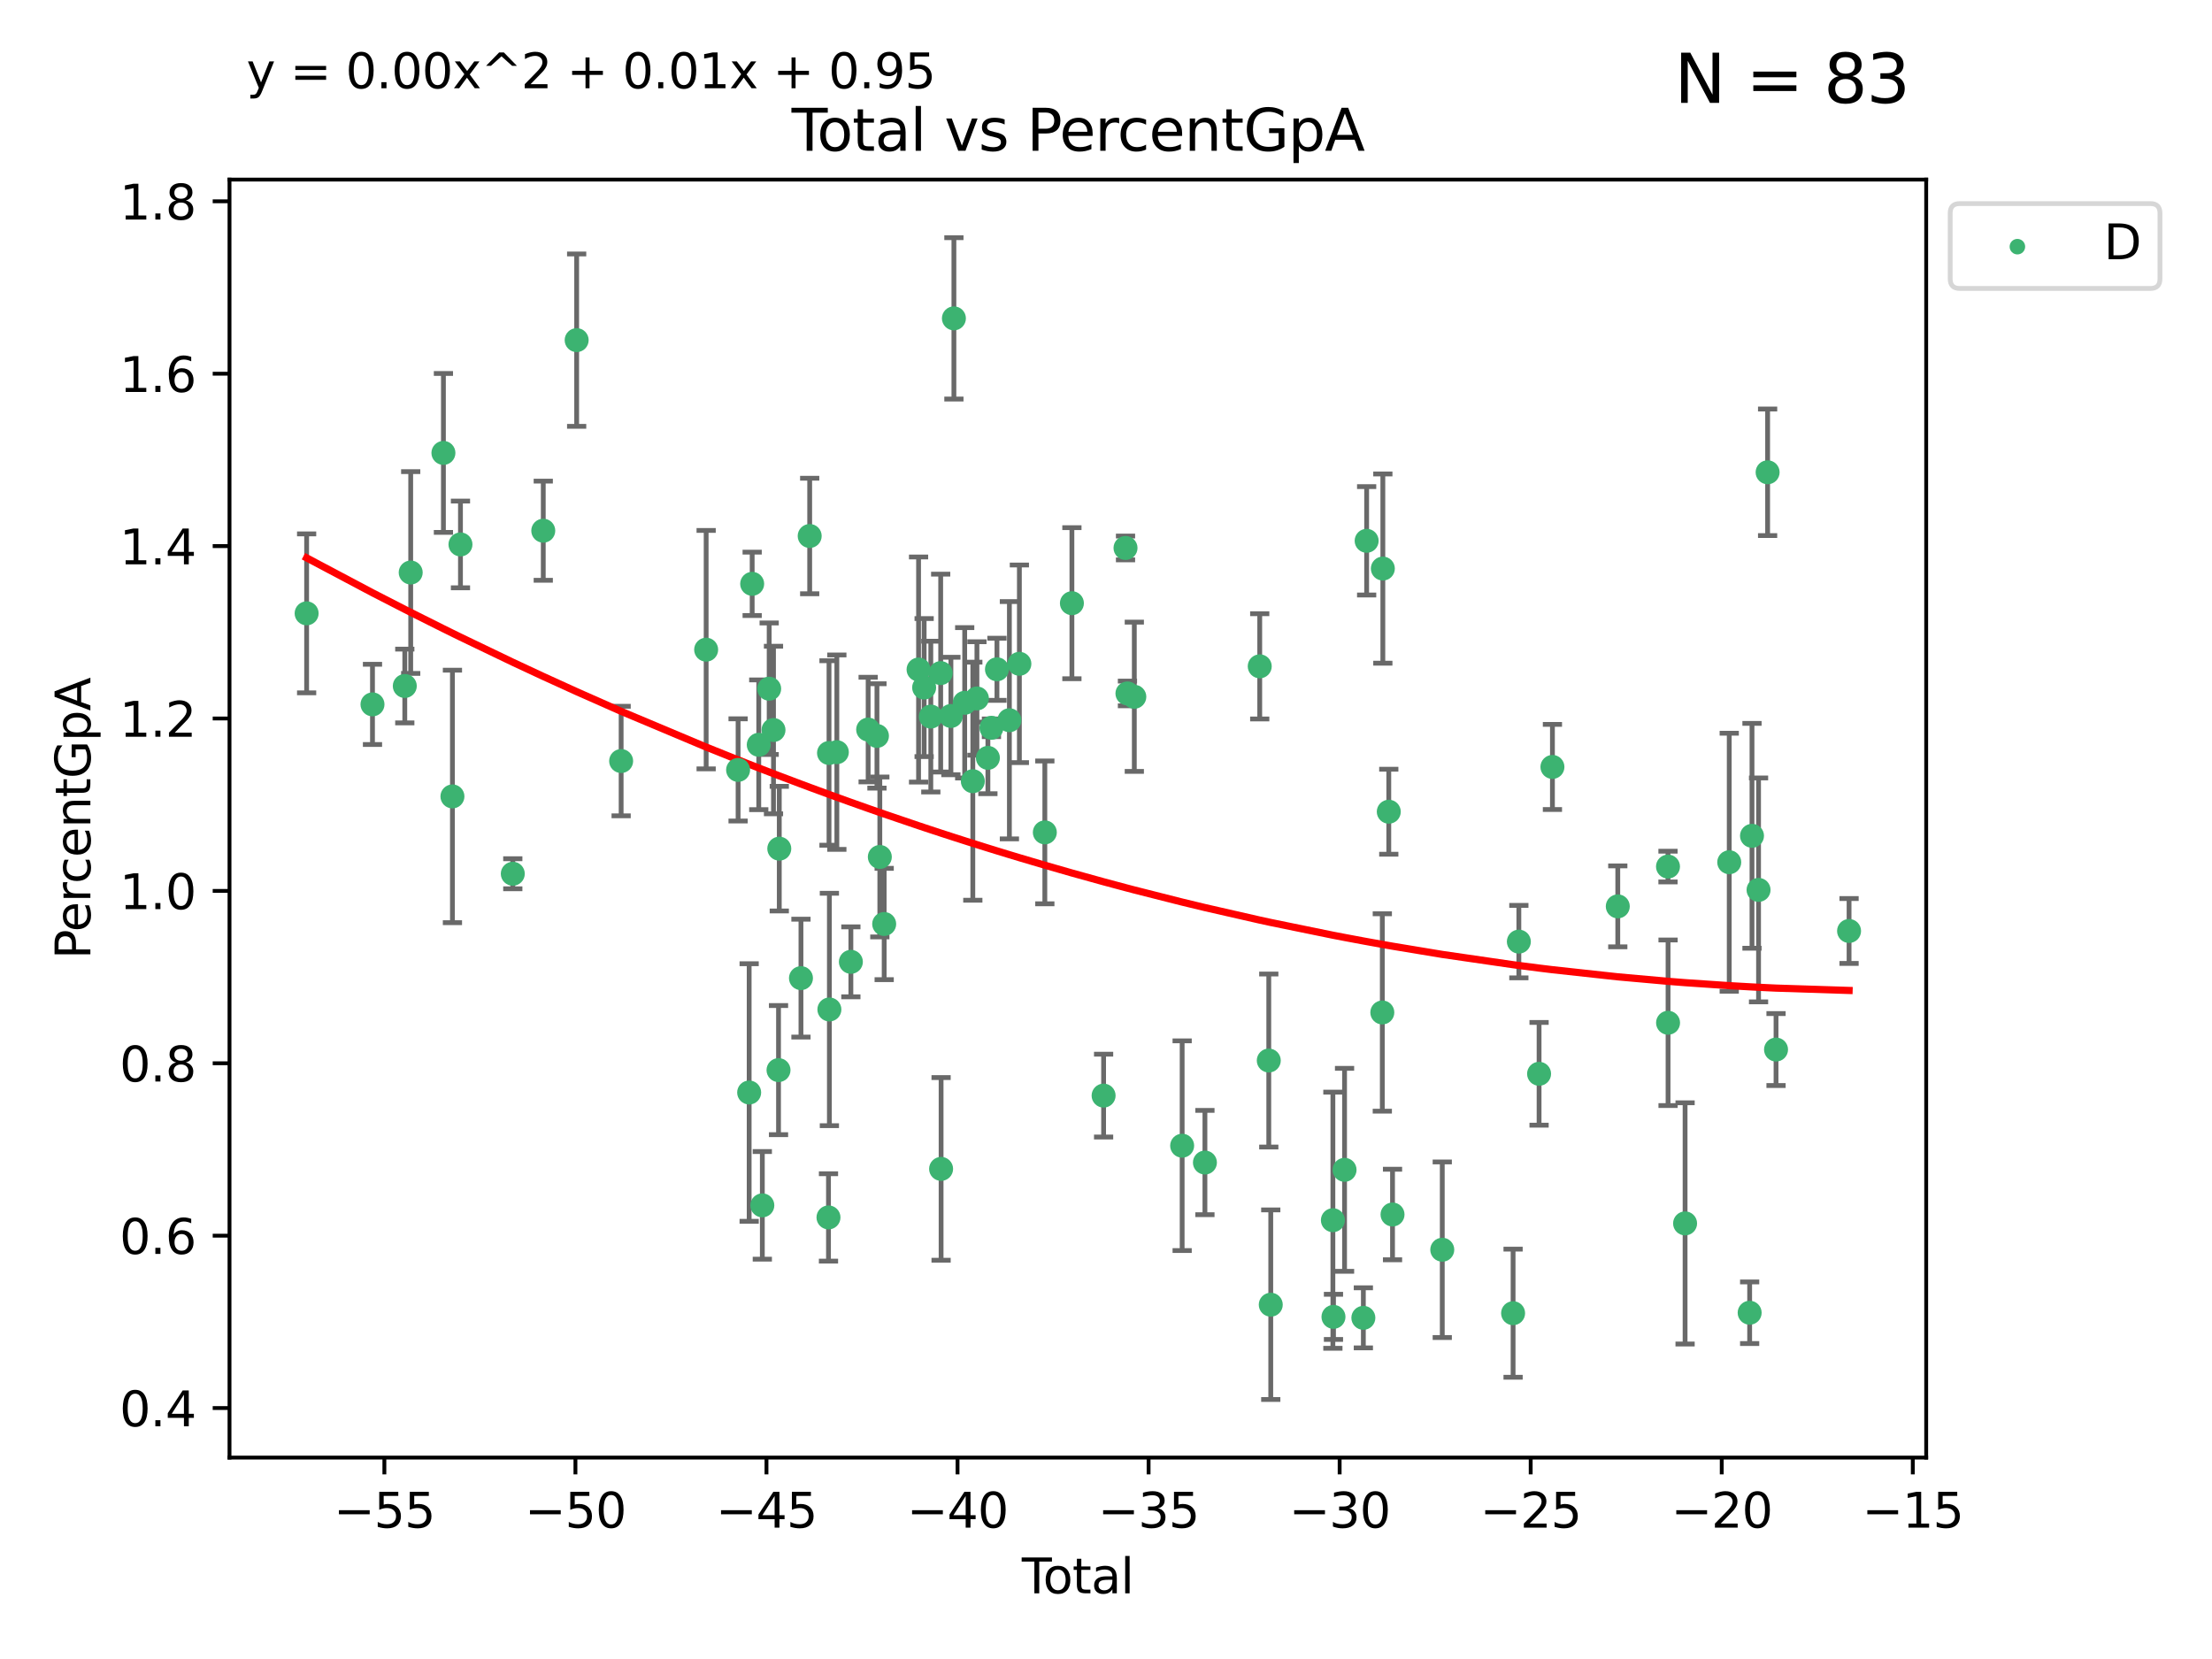 <?xml version="1.0" encoding="utf-8" standalone="no"?>
<!DOCTYPE svg PUBLIC "-//W3C//DTD SVG 1.1//EN"
  "http://www.w3.org/Graphics/SVG/1.1/DTD/svg11.dtd">
<svg xmlns:xlink="http://www.w3.org/1999/xlink" width="460.8pt" height="345.6pt" viewBox="0 0 460.8 345.6" xmlns="http://www.w3.org/2000/svg" version="1.1">
 <defs>
  <style type="text/css">*{stroke-linejoin: round; stroke-linecap: butt}</style>
 </defs>
 <g id="figure_1">
  <g id="patch_1">
   <path d="M 0 345.6 
L 460.8 345.6 
L 460.8 0 
L 0 0 
z
" style="fill: #ffffff"/>
  </g>
  <g id="axes_1">
   <g id="patch_2">
    <path d="M 47.81 303.64 
L 401.26 303.64 
L 401.26 37.411 
L 47.81 37.411 
z
" style="fill: #ffffff"/>
   </g>
   <g id="PathCollection_1">
    <defs>
     <path id="mfc617d7557" d="M 0 1.118 
C 0.297 1.118 0.581 1 0.791 0.791 
C 1 0.581 1.118 0.297 1.118 0 
C 1.118 -0.297 1 -0.581 0.791 -0.791 
C 0.581 -1 0.297 -1.118 0 -1.118 
C -0.297 -1.118 -0.581 -1 -0.791 -0.791 
C -1 -0.581 -1.118 -0.297 -1.118 0 
C -1.118 0.297 -1 0.581 -0.791 0.791 
C -0.581 1 -0.297 1.118 0 1.118 
z
" style="stroke: #3cb371"/>
    </defs>
    <g clip-path="url(#pd38c25bdcb)">
     <use xlink:href="#mfc617d7557" x="63.876" y="127.772" style="fill: #3cb371; stroke: #3cb371"/>
     <use xlink:href="#mfc617d7557" x="77.596" y="146.735" style="fill: #3cb371; stroke: #3cb371"/>
     <use xlink:href="#mfc617d7557" x="84.325" y="142.904" style="fill: #3cb371; stroke: #3cb371"/>
     <use xlink:href="#mfc617d7557" x="85.557" y="119.264" style="fill: #3cb371; stroke: #3cb371"/>
     <use xlink:href="#mfc617d7557" x="92.373" y="94.352" style="fill: #3cb371; stroke: #3cb371"/>
     <use xlink:href="#mfc617d7557" x="94.251" y="165.908" style="fill: #3cb371; stroke: #3cb371"/>
     <use xlink:href="#mfc617d7557" x="95.924" y="113.415" style="fill: #3cb371; stroke: #3cb371"/>
     <use xlink:href="#mfc617d7557" x="106.824" y="182.02" style="fill: #3cb371; stroke: #3cb371"/>
     <use xlink:href="#mfc617d7557" x="113.173" y="110.554" style="fill: #3cb371; stroke: #3cb371"/>
     <use xlink:href="#mfc617d7557" x="120.128" y="70.855" style="fill: #3cb371; stroke: #3cb371"/>
     <use xlink:href="#mfc617d7557" x="129.394" y="158.539" style="fill: #3cb371; stroke: #3cb371"/>
     <use xlink:href="#mfc617d7557" x="147.104" y="135.337" style="fill: #3cb371; stroke: #3cb371"/>
     <use xlink:href="#mfc617d7557" x="153.759" y="160.386" style="fill: #3cb371; stroke: #3cb371"/>
     <use xlink:href="#mfc617d7557" x="156.064" y="227.589" style="fill: #3cb371; stroke: #3cb371"/>
     <use xlink:href="#mfc617d7557" x="156.691" y="121.623" style="fill: #3cb371; stroke: #3cb371"/>
     <use xlink:href="#mfc617d7557" x="158.063" y="155.152" style="fill: #3cb371; stroke: #3cb371"/>
     <use xlink:href="#mfc617d7557" x="158.807" y="251.099" style="fill: #3cb371; stroke: #3cb371"/>
     <use xlink:href="#mfc617d7557" x="160.233" y="143.473" style="fill: #3cb371; stroke: #3cb371"/>
     <use xlink:href="#mfc617d7557" x="161.133" y="152.076" style="fill: #3cb371; stroke: #3cb371"/>
     <use xlink:href="#mfc617d7557" x="162.18" y="222.922" style="fill: #3cb371; stroke: #3cb371"/>
     <use xlink:href="#mfc617d7557" x="162.339" y="176.791" style="fill: #3cb371; stroke: #3cb371"/>
     <use xlink:href="#mfc617d7557" x="166.855" y="203.764" style="fill: #3cb371; stroke: #3cb371"/>
     <use xlink:href="#mfc617d7557" x="168.673" y="111.658" style="fill: #3cb371; stroke: #3cb371"/>
     <use xlink:href="#mfc617d7557" x="172.589" y="253.611" style="fill: #3cb371; stroke: #3cb371"/>
     <use xlink:href="#mfc617d7557" x="172.699" y="156.861" style="fill: #3cb371; stroke: #3cb371"/>
     <use xlink:href="#mfc617d7557" x="172.777" y="210.291" style="fill: #3cb371; stroke: #3cb371"/>
     <use xlink:href="#mfc617d7557" x="174.33" y="156.692" style="fill: #3cb371; stroke: #3cb371"/>
     <use xlink:href="#mfc617d7557" x="177.253" y="200.368" style="fill: #3cb371; stroke: #3cb371"/>
     <use xlink:href="#mfc617d7557" x="180.852" y="151.982" style="fill: #3cb371; stroke: #3cb371"/>
     <use xlink:href="#mfc617d7557" x="182.685" y="153.308" style="fill: #3cb371; stroke: #3cb371"/>
     <use xlink:href="#mfc617d7557" x="183.284" y="178.52" style="fill: #3cb371; stroke: #3cb371"/>
     <use xlink:href="#mfc617d7557" x="184.191" y="192.485" style="fill: #3cb371; stroke: #3cb371"/>
     <use xlink:href="#mfc617d7557" x="191.354" y="139.475" style="fill: #3cb371; stroke: #3cb371"/>
     <use xlink:href="#mfc617d7557" x="192.515" y="143.232" style="fill: #3cb371; stroke: #3cb371"/>
     <use xlink:href="#mfc617d7557" x="193.905" y="149.277" style="fill: #3cb371; stroke: #3cb371"/>
     <use xlink:href="#mfc617d7557" x="195.962" y="140.217" style="fill: #3cb371; stroke: #3cb371"/>
     <use xlink:href="#mfc617d7557" x="196.047" y="243.5" style="fill: #3cb371; stroke: #3cb371"/>
     <use xlink:href="#mfc617d7557" x="198.092" y="149.152" style="fill: #3cb371; stroke: #3cb371"/>
     <use xlink:href="#mfc617d7557" x="198.716" y="66.321" style="fill: #3cb371; stroke: #3cb371"/>
     <use xlink:href="#mfc617d7557" x="200.965" y="146.41" style="fill: #3cb371; stroke: #3cb371"/>
     <use xlink:href="#mfc617d7557" x="202.656" y="162.739" style="fill: #3cb371; stroke: #3cb371"/>
     <use xlink:href="#mfc617d7557" x="203.512" y="145.502" style="fill: #3cb371; stroke: #3cb371"/>
     <use xlink:href="#mfc617d7557" x="205.798" y="157.878" style="fill: #3cb371; stroke: #3cb371"/>
     <use xlink:href="#mfc617d7557" x="206.534" y="151.614" style="fill: #3cb371; stroke: #3cb371"/>
     <use xlink:href="#mfc617d7557" x="207.683" y="139.426" style="fill: #3cb371; stroke: #3cb371"/>
     <use xlink:href="#mfc617d7557" x="210.276" y="150.037" style="fill: #3cb371; stroke: #3cb371"/>
     <use xlink:href="#mfc617d7557" x="212.355" y="138.282" style="fill: #3cb371; stroke: #3cb371"/>
     <use xlink:href="#mfc617d7557" x="217.658" y="173.402" style="fill: #3cb371; stroke: #3cb371"/>
     <use xlink:href="#mfc617d7557" x="223.298" y="125.658" style="fill: #3cb371; stroke: #3cb371"/>
     <use xlink:href="#mfc617d7557" x="229.9" y="228.235" style="fill: #3cb371; stroke: #3cb371"/>
     <use xlink:href="#mfc617d7557" x="234.466" y="114.15" style="fill: #3cb371; stroke: #3cb371"/>
     <use xlink:href="#mfc617d7557" x="234.867" y="144.457" style="fill: #3cb371; stroke: #3cb371"/>
     <use xlink:href="#mfc617d7557" x="236.299" y="145.151" style="fill: #3cb371; stroke: #3cb371"/>
     <use xlink:href="#mfc617d7557" x="246.264" y="238.67" style="fill: #3cb371; stroke: #3cb371"/>
     <use xlink:href="#mfc617d7557" x="251.008" y="242.181" style="fill: #3cb371; stroke: #3cb371"/>
     <use xlink:href="#mfc617d7557" x="262.426" y="138.809" style="fill: #3cb371; stroke: #3cb371"/>
     <use xlink:href="#mfc617d7557" x="264.31" y="220.927" style="fill: #3cb371; stroke: #3cb371"/>
     <use xlink:href="#mfc617d7557" x="264.723" y="271.791" style="fill: #3cb371; stroke: #3cb371"/>
     <use xlink:href="#mfc617d7557" x="277.665" y="254.191" style="fill: #3cb371; stroke: #3cb371"/>
     <use xlink:href="#mfc617d7557" x="277.787" y="274.328" style="fill: #3cb371; stroke: #3cb371"/>
     <use xlink:href="#mfc617d7557" x="280.095" y="243.697" style="fill: #3cb371; stroke: #3cb371"/>
     <use xlink:href="#mfc617d7557" x="284.013" y="274.529" style="fill: #3cb371; stroke: #3cb371"/>
     <use xlink:href="#mfc617d7557" x="284.697" y="112.659" style="fill: #3cb371; stroke: #3cb371"/>
     <use xlink:href="#mfc617d7557" x="287.961" y="210.914" style="fill: #3cb371; stroke: #3cb371"/>
     <use xlink:href="#mfc617d7557" x="288.072" y="118.443" style="fill: #3cb371; stroke: #3cb371"/>
     <use xlink:href="#mfc617d7557" x="289.309" y="169.096" style="fill: #3cb371; stroke: #3cb371"/>
     <use xlink:href="#mfc617d7557" x="290.089" y="253.004" style="fill: #3cb371; stroke: #3cb371"/>
     <use xlink:href="#mfc617d7557" x="300.451" y="260.341" style="fill: #3cb371; stroke: #3cb371"/>
     <use xlink:href="#mfc617d7557" x="315.205" y="273.563" style="fill: #3cb371; stroke: #3cb371"/>
     <use xlink:href="#mfc617d7557" x="316.405" y="196.157" style="fill: #3cb371; stroke: #3cb371"/>
     <use xlink:href="#mfc617d7557" x="320.618" y="223.692" style="fill: #3cb371; stroke: #3cb371"/>
     <use xlink:href="#mfc617d7557" x="323.4" y="159.768" style="fill: #3cb371; stroke: #3cb371"/>
     <use xlink:href="#mfc617d7557" x="337.014" y="188.813" style="fill: #3cb371; stroke: #3cb371"/>
     <use xlink:href="#mfc617d7557" x="347.474" y="180.523" style="fill: #3cb371; stroke: #3cb371"/>
     <use xlink:href="#mfc617d7557" x="347.488" y="213.06" style="fill: #3cb371; stroke: #3cb371"/>
     <use xlink:href="#mfc617d7557" x="351.034" y="254.857" style="fill: #3cb371; stroke: #3cb371"/>
     <use xlink:href="#mfc617d7557" x="360.232" y="179.62" style="fill: #3cb371; stroke: #3cb371"/>
     <use xlink:href="#mfc617d7557" x="364.485" y="273.467" style="fill: #3cb371; stroke: #3cb371"/>
     <use xlink:href="#mfc617d7557" x="364.973" y="174.115" style="fill: #3cb371; stroke: #3cb371"/>
     <use xlink:href="#mfc617d7557" x="366.339" y="185.382" style="fill: #3cb371; stroke: #3cb371"/>
     <use xlink:href="#mfc617d7557" x="368.227" y="98.386" style="fill: #3cb371; stroke: #3cb371"/>
     <use xlink:href="#mfc617d7557" x="369.98" y="218.64" style="fill: #3cb371; stroke: #3cb371"/>
     <use xlink:href="#mfc617d7557" x="385.194" y="193.941" style="fill: #3cb371; stroke: #3cb371"/>
    </g>
   </g>
   <g id="matplotlib.axis_1">
    <g id="xtick_1">
     <g id="line2d_1">
      <defs>
       <path id="m5627002be7" d="M 0 0 
L 0 3.5 
" style="stroke: #000000; stroke-width: 0.8"/>
      </defs>
      <g>
       <use xlink:href="#m5627002be7" x="80.072" y="303.64" style="stroke: #000000; stroke-width: 0.8"/>
      </g>
     </g>
     <g id="text_1">
      <!-- −55 -->
      <g transform="translate(69.52 318.238)scale(0.1 -0.1)">
       <defs>
        <path id="DejaVuSans-2212" d="M 678 2272 
L 4684 2272 
L 4684 1741 
L 678 1741 
L 678 2272 
z
" transform="scale(0.016)"/>
        <path id="DejaVuSans-35" d="M 691 4666 
L 3169 4666 
L 3169 4134 
L 1269 4134 
L 1269 2991 
Q 1406 3038 1543 3061 
Q 1681 3084 1819 3084 
Q 2600 3084 3056 2656 
Q 3513 2228 3513 1497 
Q 3513 744 3044 326 
Q 2575 -91 1722 -91 
Q 1428 -91 1123 -41 
Q 819 9 494 109 
L 494 744 
Q 775 591 1075 516 
Q 1375 441 1709 441 
Q 2250 441 2565 725 
Q 2881 1009 2881 1497 
Q 2881 1984 2565 2268 
Q 2250 2553 1709 2553 
Q 1456 2553 1204 2497 
Q 953 2441 691 2322 
L 691 4666 
z
" transform="scale(0.016)"/>
       </defs>
       <use xlink:href="#DejaVuSans-2212"/>
       <use xlink:href="#DejaVuSans-35" x="83.789"/>
       <use xlink:href="#DejaVuSans-35" x="147.412"/>
      </g>
     </g>
    </g>
    <g id="xtick_2">
     <g id="line2d_2">
      <g>
       <use xlink:href="#m5627002be7" x="119.872" y="303.64" style="stroke: #000000; stroke-width: 0.8"/>
      </g>
     </g>
     <g id="text_2">
      <!-- −50 -->
      <g transform="translate(109.319 318.238)scale(0.1 -0.1)">
       <defs>
        <path id="DejaVuSans-30" d="M 2034 4250 
Q 1547 4250 1301 3770 
Q 1056 3291 1056 2328 
Q 1056 1369 1301 889 
Q 1547 409 2034 409 
Q 2525 409 2770 889 
Q 3016 1369 3016 2328 
Q 3016 3291 2770 3770 
Q 2525 4250 2034 4250 
z
M 2034 4750 
Q 2819 4750 3233 4129 
Q 3647 3509 3647 2328 
Q 3647 1150 3233 529 
Q 2819 -91 2034 -91 
Q 1250 -91 836 529 
Q 422 1150 422 2328 
Q 422 3509 836 4129 
Q 1250 4750 2034 4750 
z
" transform="scale(0.016)"/>
       </defs>
       <use xlink:href="#DejaVuSans-2212"/>
       <use xlink:href="#DejaVuSans-35" x="83.789"/>
       <use xlink:href="#DejaVuSans-30" x="147.412"/>
      </g>
     </g>
    </g>
    <g id="xtick_3">
     <g id="line2d_3">
      <g>
       <use xlink:href="#m5627002be7" x="159.671" y="303.64" style="stroke: #000000; stroke-width: 0.8"/>
      </g>
     </g>
     <g id="text_3">
      <!-- −45 -->
      <g transform="translate(149.119 318.238)scale(0.1 -0.1)">
       <defs>
        <path id="DejaVuSans-34" d="M 2419 4116 
L 825 1625 
L 2419 1625 
L 2419 4116 
z
M 2253 4666 
L 3047 4666 
L 3047 1625 
L 3713 1625 
L 3713 1100 
L 3047 1100 
L 3047 0 
L 2419 0 
L 2419 1100 
L 313 1100 
L 313 1709 
L 2253 4666 
z
" transform="scale(0.016)"/>
       </defs>
       <use xlink:href="#DejaVuSans-2212"/>
       <use xlink:href="#DejaVuSans-34" x="83.789"/>
       <use xlink:href="#DejaVuSans-35" x="147.412"/>
      </g>
     </g>
    </g>
    <g id="xtick_4">
     <g id="line2d_4">
      <g>
       <use xlink:href="#m5627002be7" x="199.471" y="303.64" style="stroke: #000000; stroke-width: 0.8"/>
      </g>
     </g>
     <g id="text_4">
      <!-- −40 -->
      <g transform="translate(188.919 318.238)scale(0.1 -0.1)">
       <use xlink:href="#DejaVuSans-2212"/>
       <use xlink:href="#DejaVuSans-34" x="83.789"/>
       <use xlink:href="#DejaVuSans-30" x="147.412"/>
      </g>
     </g>
    </g>
    <g id="xtick_5">
     <g id="line2d_5">
      <g>
       <use xlink:href="#m5627002be7" x="239.271" y="303.64" style="stroke: #000000; stroke-width: 0.8"/>
      </g>
     </g>
     <g id="text_5">
      <!-- −35 -->
      <g transform="translate(228.718 318.238)scale(0.1 -0.1)">
       <defs>
        <path id="DejaVuSans-33" d="M 2597 2516 
Q 3050 2419 3304 2112 
Q 3559 1806 3559 1356 
Q 3559 666 3084 287 
Q 2609 -91 1734 -91 
Q 1441 -91 1130 -33 
Q 819 25 488 141 
L 488 750 
Q 750 597 1062 519 
Q 1375 441 1716 441 
Q 2309 441 2620 675 
Q 2931 909 2931 1356 
Q 2931 1769 2642 2001 
Q 2353 2234 1838 2234 
L 1294 2234 
L 1294 2753 
L 1863 2753 
Q 2328 2753 2575 2939 
Q 2822 3125 2822 3475 
Q 2822 3834 2567 4026 
Q 2313 4219 1838 4219 
Q 1578 4219 1281 4162 
Q 984 4106 628 3988 
L 628 4550 
Q 988 4650 1302 4700 
Q 1616 4750 1894 4750 
Q 2613 4750 3031 4423 
Q 3450 4097 3450 3541 
Q 3450 3153 3228 2886 
Q 3006 2619 2597 2516 
z
" transform="scale(0.016)"/>
       </defs>
       <use xlink:href="#DejaVuSans-2212"/>
       <use xlink:href="#DejaVuSans-33" x="83.789"/>
       <use xlink:href="#DejaVuSans-35" x="147.412"/>
      </g>
     </g>
    </g>
    <g id="xtick_6">
     <g id="line2d_6">
      <g>
       <use xlink:href="#m5627002be7" x="279.071" y="303.64" style="stroke: #000000; stroke-width: 0.8"/>
      </g>
     </g>
     <g id="text_6">
      <!-- −30 -->
      <g transform="translate(268.518 318.238)scale(0.1 -0.1)">
       <use xlink:href="#DejaVuSans-2212"/>
       <use xlink:href="#DejaVuSans-33" x="83.789"/>
       <use xlink:href="#DejaVuSans-30" x="147.412"/>
      </g>
     </g>
    </g>
    <g id="xtick_7">
     <g id="line2d_7">
      <g>
       <use xlink:href="#m5627002be7" x="318.87" y="303.64" style="stroke: #000000; stroke-width: 0.8"/>
      </g>
     </g>
     <g id="text_7">
      <!-- −25 -->
      <g transform="translate(308.318 318.238)scale(0.1 -0.1)">
       <defs>
        <path id="DejaVuSans-32" d="M 1228 531 
L 3431 531 
L 3431 0 
L 469 0 
L 469 531 
Q 828 903 1448 1529 
Q 2069 2156 2228 2338 
Q 2531 2678 2651 2914 
Q 2772 3150 2772 3378 
Q 2772 3750 2511 3984 
Q 2250 4219 1831 4219 
Q 1534 4219 1204 4116 
Q 875 4013 500 3803 
L 500 4441 
Q 881 4594 1212 4672 
Q 1544 4750 1819 4750 
Q 2544 4750 2975 4387 
Q 3406 4025 3406 3419 
Q 3406 3131 3298 2873 
Q 3191 2616 2906 2266 
Q 2828 2175 2409 1742 
Q 1991 1309 1228 531 
z
" transform="scale(0.016)"/>
       </defs>
       <use xlink:href="#DejaVuSans-2212"/>
       <use xlink:href="#DejaVuSans-32" x="83.789"/>
       <use xlink:href="#DejaVuSans-35" x="147.412"/>
      </g>
     </g>
    </g>
    <g id="xtick_8">
     <g id="line2d_8">
      <g>
       <use xlink:href="#m5627002be7" x="358.67" y="303.64" style="stroke: #000000; stroke-width: 0.8"/>
      </g>
     </g>
     <g id="text_8">
      <!-- −20 -->
      <g transform="translate(348.118 318.238)scale(0.1 -0.1)">
       <use xlink:href="#DejaVuSans-2212"/>
       <use xlink:href="#DejaVuSans-32" x="83.789"/>
       <use xlink:href="#DejaVuSans-30" x="147.412"/>
      </g>
     </g>
    </g>
    <g id="xtick_9">
     <g id="line2d_9">
      <g>
       <use xlink:href="#m5627002be7" x="398.47" y="303.64" style="stroke: #000000; stroke-width: 0.8"/>
      </g>
     </g>
     <g id="text_9">
      <!-- −15 -->
      <g transform="translate(387.917 318.238)scale(0.1 -0.1)">
       <defs>
        <path id="DejaVuSans-31" d="M 794 531 
L 1825 531 
L 1825 4091 
L 703 3866 
L 703 4441 
L 1819 4666 
L 2450 4666 
L 2450 531 
L 3481 531 
L 3481 0 
L 794 0 
L 794 531 
z
" transform="scale(0.016)"/>
       </defs>
       <use xlink:href="#DejaVuSans-2212"/>
       <use xlink:href="#DejaVuSans-31" x="83.789"/>
       <use xlink:href="#DejaVuSans-35" x="147.412"/>
      </g>
     </g>
    </g>
    <g id="text_10">
     <!-- Total -->
     <g transform="translate(212.858 331.917)scale(0.1 -0.1)">
      <defs>
       <path id="DejaVuSans-54" d="M -19 4666 
L 3928 4666 
L 3928 4134 
L 2272 4134 
L 2272 0 
L 1638 0 
L 1638 4134 
L -19 4134 
L -19 4666 
z
" transform="scale(0.016)"/>
       <path id="DejaVuSans-6f" d="M 1959 3097 
Q 1497 3097 1228 2736 
Q 959 2375 959 1747 
Q 959 1119 1226 758 
Q 1494 397 1959 397 
Q 2419 397 2687 759 
Q 2956 1122 2956 1747 
Q 2956 2369 2687 2733 
Q 2419 3097 1959 3097 
z
M 1959 3584 
Q 2709 3584 3137 3096 
Q 3566 2609 3566 1747 
Q 3566 888 3137 398 
Q 2709 -91 1959 -91 
Q 1206 -91 779 398 
Q 353 888 353 1747 
Q 353 2609 779 3096 
Q 1206 3584 1959 3584 
z
" transform="scale(0.016)"/>
       <path id="DejaVuSans-74" d="M 1172 4494 
L 1172 3500 
L 2356 3500 
L 2356 3053 
L 1172 3053 
L 1172 1153 
Q 1172 725 1289 603 
Q 1406 481 1766 481 
L 2356 481 
L 2356 0 
L 1766 0 
Q 1100 0 847 248 
Q 594 497 594 1153 
L 594 3053 
L 172 3053 
L 172 3500 
L 594 3500 
L 594 4494 
L 1172 4494 
z
" transform="scale(0.016)"/>
       <path id="DejaVuSans-61" d="M 2194 1759 
Q 1497 1759 1228 1600 
Q 959 1441 959 1056 
Q 959 750 1161 570 
Q 1363 391 1709 391 
Q 2188 391 2477 730 
Q 2766 1069 2766 1631 
L 2766 1759 
L 2194 1759 
z
M 3341 1997 
L 3341 0 
L 2766 0 
L 2766 531 
Q 2569 213 2275 61 
Q 1981 -91 1556 -91 
Q 1019 -91 701 211 
Q 384 513 384 1019 
Q 384 1609 779 1909 
Q 1175 2209 1959 2209 
L 2766 2209 
L 2766 2266 
Q 2766 2663 2505 2880 
Q 2244 3097 1772 3097 
Q 1472 3097 1187 3025 
Q 903 2953 641 2809 
L 641 3341 
Q 956 3463 1253 3523 
Q 1550 3584 1831 3584 
Q 2591 3584 2966 3190 
Q 3341 2797 3341 1997 
z
" transform="scale(0.016)"/>
       <path id="DejaVuSans-6c" d="M 603 4863 
L 1178 4863 
L 1178 0 
L 603 0 
L 603 4863 
z
" transform="scale(0.016)"/>
      </defs>
      <use xlink:href="#DejaVuSans-54"/>
      <use xlink:href="#DejaVuSans-6f" x="44.084"/>
      <use xlink:href="#DejaVuSans-74" x="105.266"/>
      <use xlink:href="#DejaVuSans-61" x="144.475"/>
      <use xlink:href="#DejaVuSans-6c" x="205.754"/>
     </g>
    </g>
   </g>
   <g id="matplotlib.axis_2">
    <g id="ytick_1">
     <g id="line2d_10">
      <defs>
       <path id="mda42c8271e" d="M 0 0 
L -3.5 0 
" style="stroke: #000000; stroke-width: 0.8"/>
      </defs>
      <g>
       <use xlink:href="#mda42c8271e" x="47.81" y="293.324" style="stroke: #000000; stroke-width: 0.8"/>
      </g>
     </g>
     <g id="text_11">
      <!-- 0.4 -->
      <g transform="translate(24.907 297.124)scale(0.1 -0.1)">
       <defs>
        <path id="DejaVuSans-2e" d="M 684 794 
L 1344 794 
L 1344 0 
L 684 0 
L 684 794 
z
" transform="scale(0.016)"/>
       </defs>
       <use xlink:href="#DejaVuSans-30"/>
       <use xlink:href="#DejaVuSans-2e" x="63.623"/>
       <use xlink:href="#DejaVuSans-34" x="95.41"/>
      </g>
     </g>
    </g>
    <g id="ytick_2">
     <g id="line2d_11">
      <g>
       <use xlink:href="#mda42c8271e" x="47.81" y="257.412" style="stroke: #000000; stroke-width: 0.8"/>
      </g>
     </g>
     <g id="text_12">
      <!-- 0.6 -->
      <g transform="translate(24.907 261.211)scale(0.1 -0.1)">
       <defs>
        <path id="DejaVuSans-36" d="M 2113 2584 
Q 1688 2584 1439 2293 
Q 1191 2003 1191 1497 
Q 1191 994 1439 701 
Q 1688 409 2113 409 
Q 2538 409 2786 701 
Q 3034 994 3034 1497 
Q 3034 2003 2786 2293 
Q 2538 2584 2113 2584 
z
M 3366 4563 
L 3366 3988 
Q 3128 4100 2886 4159 
Q 2644 4219 2406 4219 
Q 1781 4219 1451 3797 
Q 1122 3375 1075 2522 
Q 1259 2794 1537 2939 
Q 1816 3084 2150 3084 
Q 2853 3084 3261 2657 
Q 3669 2231 3669 1497 
Q 3669 778 3244 343 
Q 2819 -91 2113 -91 
Q 1303 -91 875 529 
Q 447 1150 447 2328 
Q 447 3434 972 4092 
Q 1497 4750 2381 4750 
Q 2619 4750 2861 4703 
Q 3103 4656 3366 4563 
z
" transform="scale(0.016)"/>
       </defs>
       <use xlink:href="#DejaVuSans-30"/>
       <use xlink:href="#DejaVuSans-2e" x="63.623"/>
       <use xlink:href="#DejaVuSans-36" x="95.41"/>
      </g>
     </g>
    </g>
    <g id="ytick_3">
     <g id="line2d_12">
      <g>
       <use xlink:href="#mda42c8271e" x="47.81" y="221.5" style="stroke: #000000; stroke-width: 0.8"/>
      </g>
     </g>
     <g id="text_13">
      <!-- 0.8 -->
      <g transform="translate(24.907 225.299)scale(0.1 -0.1)">
       <defs>
        <path id="DejaVuSans-38" d="M 2034 2216 
Q 1584 2216 1326 1975 
Q 1069 1734 1069 1313 
Q 1069 891 1326 650 
Q 1584 409 2034 409 
Q 2484 409 2743 651 
Q 3003 894 3003 1313 
Q 3003 1734 2745 1975 
Q 2488 2216 2034 2216 
z
M 1403 2484 
Q 997 2584 770 2862 
Q 544 3141 544 3541 
Q 544 4100 942 4425 
Q 1341 4750 2034 4750 
Q 2731 4750 3128 4425 
Q 3525 4100 3525 3541 
Q 3525 3141 3298 2862 
Q 3072 2584 2669 2484 
Q 3125 2378 3379 2068 
Q 3634 1759 3634 1313 
Q 3634 634 3220 271 
Q 2806 -91 2034 -91 
Q 1263 -91 848 271 
Q 434 634 434 1313 
Q 434 1759 690 2068 
Q 947 2378 1403 2484 
z
M 1172 3481 
Q 1172 3119 1398 2916 
Q 1625 2713 2034 2713 
Q 2441 2713 2670 2916 
Q 2900 3119 2900 3481 
Q 2900 3844 2670 4047 
Q 2441 4250 2034 4250 
Q 1625 4250 1398 4047 
Q 1172 3844 1172 3481 
z
" transform="scale(0.016)"/>
       </defs>
       <use xlink:href="#DejaVuSans-30"/>
       <use xlink:href="#DejaVuSans-2e" x="63.623"/>
       <use xlink:href="#DejaVuSans-38" x="95.41"/>
      </g>
     </g>
    </g>
    <g id="ytick_4">
     <g id="line2d_13">
      <g>
       <use xlink:href="#mda42c8271e" x="47.81" y="185.587" style="stroke: #000000; stroke-width: 0.8"/>
      </g>
     </g>
     <g id="text_14">
      <!-- 1.0 -->
      <g transform="translate(24.907 189.387)scale(0.1 -0.1)">
       <use xlink:href="#DejaVuSans-31"/>
       <use xlink:href="#DejaVuSans-2e" x="63.623"/>
       <use xlink:href="#DejaVuSans-30" x="95.41"/>
      </g>
     </g>
    </g>
    <g id="ytick_5">
     <g id="line2d_14">
      <g>
       <use xlink:href="#mda42c8271e" x="47.81" y="149.675" style="stroke: #000000; stroke-width: 0.8"/>
      </g>
     </g>
     <g id="text_15">
      <!-- 1.2 -->
      <g transform="translate(24.907 153.474)scale(0.1 -0.1)">
       <use xlink:href="#DejaVuSans-31"/>
       <use xlink:href="#DejaVuSans-2e" x="63.623"/>
       <use xlink:href="#DejaVuSans-32" x="95.41"/>
      </g>
     </g>
    </g>
    <g id="ytick_6">
     <g id="line2d_15">
      <g>
       <use xlink:href="#mda42c8271e" x="47.81" y="113.763" style="stroke: #000000; stroke-width: 0.8"/>
      </g>
     </g>
     <g id="text_16">
      <!-- 1.4 -->
      <g transform="translate(24.907 117.562)scale(0.1 -0.1)">
       <use xlink:href="#DejaVuSans-31"/>
       <use xlink:href="#DejaVuSans-2e" x="63.623"/>
       <use xlink:href="#DejaVuSans-34" x="95.41"/>
      </g>
     </g>
    </g>
    <g id="ytick_7">
     <g id="line2d_16">
      <g>
       <use xlink:href="#mda42c8271e" x="47.81" y="77.85" style="stroke: #000000; stroke-width: 0.8"/>
      </g>
     </g>
     <g id="text_17">
      <!-- 1.6 -->
      <g transform="translate(24.907 81.65)scale(0.1 -0.1)">
       <use xlink:href="#DejaVuSans-31"/>
       <use xlink:href="#DejaVuSans-2e" x="63.623"/>
       <use xlink:href="#DejaVuSans-36" x="95.41"/>
      </g>
     </g>
    </g>
    <g id="ytick_8">
     <g id="line2d_17">
      <g>
       <use xlink:href="#mda42c8271e" x="47.81" y="41.938" style="stroke: #000000; stroke-width: 0.8"/>
      </g>
     </g>
     <g id="text_18">
      <!-- 1.8 -->
      <g transform="translate(24.907 45.737)scale(0.1 -0.1)">
       <use xlink:href="#DejaVuSans-31"/>
       <use xlink:href="#DejaVuSans-2e" x="63.623"/>
       <use xlink:href="#DejaVuSans-38" x="95.41"/>
      </g>
     </g>
    </g>
    <g id="text_19">
     <!-- PercentGpA -->
     <g transform="translate(18.827 199.802)rotate(-90)scale(0.1 -0.1)">
      <defs>
       <path id="DejaVuSans-50" d="M 1259 4147 
L 1259 2394 
L 2053 2394 
Q 2494 2394 2734 2622 
Q 2975 2850 2975 3272 
Q 2975 3691 2734 3919 
Q 2494 4147 2053 4147 
L 1259 4147 
z
M 628 4666 
L 2053 4666 
Q 2838 4666 3239 4311 
Q 3641 3956 3641 3272 
Q 3641 2581 3239 2228 
Q 2838 1875 2053 1875 
L 1259 1875 
L 1259 0 
L 628 0 
L 628 4666 
z
" transform="scale(0.016)"/>
       <path id="DejaVuSans-65" d="M 3597 1894 
L 3597 1613 
L 953 1613 
Q 991 1019 1311 708 
Q 1631 397 2203 397 
Q 2534 397 2845 478 
Q 3156 559 3463 722 
L 3463 178 
Q 3153 47 2828 -22 
Q 2503 -91 2169 -91 
Q 1331 -91 842 396 
Q 353 884 353 1716 
Q 353 2575 817 3079 
Q 1281 3584 2069 3584 
Q 2775 3584 3186 3129 
Q 3597 2675 3597 1894 
z
M 3022 2063 
Q 3016 2534 2758 2815 
Q 2500 3097 2075 3097 
Q 1594 3097 1305 2825 
Q 1016 2553 972 2059 
L 3022 2063 
z
" transform="scale(0.016)"/>
       <path id="DejaVuSans-72" d="M 2631 2963 
Q 2534 3019 2420 3045 
Q 2306 3072 2169 3072 
Q 1681 3072 1420 2755 
Q 1159 2438 1159 1844 
L 1159 0 
L 581 0 
L 581 3500 
L 1159 3500 
L 1159 2956 
Q 1341 3275 1631 3429 
Q 1922 3584 2338 3584 
Q 2397 3584 2469 3576 
Q 2541 3569 2628 3553 
L 2631 2963 
z
" transform="scale(0.016)"/>
       <path id="DejaVuSans-63" d="M 3122 3366 
L 3122 2828 
Q 2878 2963 2633 3030 
Q 2388 3097 2138 3097 
Q 1578 3097 1268 2742 
Q 959 2388 959 1747 
Q 959 1106 1268 751 
Q 1578 397 2138 397 
Q 2388 397 2633 464 
Q 2878 531 3122 666 
L 3122 134 
Q 2881 22 2623 -34 
Q 2366 -91 2075 -91 
Q 1284 -91 818 406 
Q 353 903 353 1747 
Q 353 2603 823 3093 
Q 1294 3584 2113 3584 
Q 2378 3584 2631 3529 
Q 2884 3475 3122 3366 
z
" transform="scale(0.016)"/>
       <path id="DejaVuSans-6e" d="M 3513 2113 
L 3513 0 
L 2938 0 
L 2938 2094 
Q 2938 2591 2744 2837 
Q 2550 3084 2163 3084 
Q 1697 3084 1428 2787 
Q 1159 2491 1159 1978 
L 1159 0 
L 581 0 
L 581 3500 
L 1159 3500 
L 1159 2956 
Q 1366 3272 1645 3428 
Q 1925 3584 2291 3584 
Q 2894 3584 3203 3211 
Q 3513 2838 3513 2113 
z
" transform="scale(0.016)"/>
       <path id="DejaVuSans-47" d="M 3809 666 
L 3809 1919 
L 2778 1919 
L 2778 2438 
L 4434 2438 
L 4434 434 
Q 4069 175 3628 42 
Q 3188 -91 2688 -91 
Q 1594 -91 976 548 
Q 359 1188 359 2328 
Q 359 3472 976 4111 
Q 1594 4750 2688 4750 
Q 3144 4750 3555 4637 
Q 3966 4525 4313 4306 
L 4313 3634 
Q 3963 3931 3569 4081 
Q 3175 4231 2741 4231 
Q 1884 4231 1454 3753 
Q 1025 3275 1025 2328 
Q 1025 1384 1454 906 
Q 1884 428 2741 428 
Q 3075 428 3337 486 
Q 3600 544 3809 666 
z
" transform="scale(0.016)"/>
       <path id="DejaVuSans-70" d="M 1159 525 
L 1159 -1331 
L 581 -1331 
L 581 3500 
L 1159 3500 
L 1159 2969 
Q 1341 3281 1617 3432 
Q 1894 3584 2278 3584 
Q 2916 3584 3314 3078 
Q 3713 2572 3713 1747 
Q 3713 922 3314 415 
Q 2916 -91 2278 -91 
Q 1894 -91 1617 61 
Q 1341 213 1159 525 
z
M 3116 1747 
Q 3116 2381 2855 2742 
Q 2594 3103 2138 3103 
Q 1681 3103 1420 2742 
Q 1159 2381 1159 1747 
Q 1159 1113 1420 752 
Q 1681 391 2138 391 
Q 2594 391 2855 752 
Q 3116 1113 3116 1747 
z
" transform="scale(0.016)"/>
       <path id="DejaVuSans-41" d="M 2188 4044 
L 1331 1722 
L 3047 1722 
L 2188 4044 
z
M 1831 4666 
L 2547 4666 
L 4325 0 
L 3669 0 
L 3244 1197 
L 1141 1197 
L 716 0 
L 50 0 
L 1831 4666 
z
" transform="scale(0.016)"/>
      </defs>
      <use xlink:href="#DejaVuSans-50"/>
      <use xlink:href="#DejaVuSans-65" x="56.678"/>
      <use xlink:href="#DejaVuSans-72" x="118.201"/>
      <use xlink:href="#DejaVuSans-63" x="157.064"/>
      <use xlink:href="#DejaVuSans-65" x="212.045"/>
      <use xlink:href="#DejaVuSans-6e" x="273.568"/>
      <use xlink:href="#DejaVuSans-74" x="336.947"/>
      <use xlink:href="#DejaVuSans-47" x="376.156"/>
      <use xlink:href="#DejaVuSans-70" x="453.646"/>
      <use xlink:href="#DejaVuSans-41" x="517.123"/>
     </g>
    </g>
   </g>
   <g id="LineCollection_1">
    <path d="M 63.876 144.325 
L 63.876 111.219 
" clip-path="url(#pd38c25bdcb)" style="fill: none; stroke: #696969"/>
    <path d="M 77.596 155.09 
L 77.596 138.38 
" clip-path="url(#pd38c25bdcb)" style="fill: none; stroke: #696969"/>
    <path d="M 84.325 150.588 
L 84.325 135.221 
" clip-path="url(#pd38c25bdcb)" style="fill: none; stroke: #696969"/>
    <path d="M 85.557 140.282 
L 85.557 98.247 
" clip-path="url(#pd38c25bdcb)" style="fill: none; stroke: #696969"/>
    <path d="M 92.373 110.902 
L 92.373 77.802 
" clip-path="url(#pd38c25bdcb)" style="fill: none; stroke: #696969"/>
    <path d="M 94.251 192.208 
L 94.251 139.608 
" clip-path="url(#pd38c25bdcb)" style="fill: none; stroke: #696969"/>
    <path d="M 95.924 122.45 
L 95.924 104.38 
" clip-path="url(#pd38c25bdcb)" style="fill: none; stroke: #696969"/>
    <path d="M 106.824 185.153 
L 106.824 178.887 
" clip-path="url(#pd38c25bdcb)" style="fill: none; stroke: #696969"/>
    <path d="M 113.173 120.881 
L 113.173 100.227 
" clip-path="url(#pd38c25bdcb)" style="fill: none; stroke: #696969"/>
    <path d="M 120.128 88.808 
L 120.128 52.902 
" clip-path="url(#pd38c25bdcb)" style="fill: none; stroke: #696969"/>
    <path d="M 129.394 169.948 
L 129.394 147.13 
" clip-path="url(#pd38c25bdcb)" style="fill: none; stroke: #696969"/>
    <path d="M 147.104 160.171 
L 147.104 110.503 
" clip-path="url(#pd38c25bdcb)" style="fill: none; stroke: #696969"/>
    <path d="M 153.759 171.03 
L 153.759 149.741 
" clip-path="url(#pd38c25bdcb)" style="fill: none; stroke: #696969"/>
    <path d="M 156.064 254.416 
L 156.064 200.762 
" clip-path="url(#pd38c25bdcb)" style="fill: none; stroke: #696969"/>
    <path d="M 156.691 128.226 
L 156.691 115.021 
" clip-path="url(#pd38c25bdcb)" style="fill: none; stroke: #696969"/>
    <path d="M 158.063 168.666 
L 158.063 141.637 
" clip-path="url(#pd38c25bdcb)" style="fill: none; stroke: #696969"/>
    <path d="M 158.807 262.31 
L 158.807 239.887 
" clip-path="url(#pd38c25bdcb)" style="fill: none; stroke: #696969"/>
    <path d="M 160.233 157.172 
L 160.233 129.775 
" clip-path="url(#pd38c25bdcb)" style="fill: none; stroke: #696969"/>
    <path d="M 161.133 169.532 
L 161.133 134.62 
" clip-path="url(#pd38c25bdcb)" style="fill: none; stroke: #696969"/>
    <path d="M 162.18 236.371 
L 162.18 209.472 
" clip-path="url(#pd38c25bdcb)" style="fill: none; stroke: #696969"/>
    <path d="M 162.339 189.771 
L 162.339 163.812 
" clip-path="url(#pd38c25bdcb)" style="fill: none; stroke: #696969"/>
    <path d="M 166.855 216.044 
L 166.855 191.483 
" clip-path="url(#pd38c25bdcb)" style="fill: none; stroke: #696969"/>
    <path d="M 168.673 123.69 
L 168.673 99.625 
" clip-path="url(#pd38c25bdcb)" style="fill: none; stroke: #696969"/>
    <path d="M 172.589 262.713 
L 172.589 244.509 
" clip-path="url(#pd38c25bdcb)" style="fill: none; stroke: #696969"/>
    <path d="M 172.699 176.075 
L 172.699 137.646 
" clip-path="url(#pd38c25bdcb)" style="fill: none; stroke: #696969"/>
    <path d="M 172.777 234.498 
L 172.777 186.085 
" clip-path="url(#pd38c25bdcb)" style="fill: none; stroke: #696969"/>
    <path d="M 174.33 176.942 
L 174.33 136.443 
" clip-path="url(#pd38c25bdcb)" style="fill: none; stroke: #696969"/>
    <path d="M 177.253 207.656 
L 177.253 193.08 
" clip-path="url(#pd38c25bdcb)" style="fill: none; stroke: #696969"/>
    <path d="M 180.852 162.878 
L 180.852 141.087 
" clip-path="url(#pd38c25bdcb)" style="fill: none; stroke: #696969"/>
    <path d="M 182.685 164.178 
L 182.685 142.438 
" clip-path="url(#pd38c25bdcb)" style="fill: none; stroke: #696969"/>
    <path d="M 183.284 195.18 
L 183.284 161.861 
" clip-path="url(#pd38c25bdcb)" style="fill: none; stroke: #696969"/>
    <path d="M 184.191 204.078 
L 184.191 180.892 
" clip-path="url(#pd38c25bdcb)" style="fill: none; stroke: #696969"/>
    <path d="M 191.354 162.924 
L 191.354 116.026 
" clip-path="url(#pd38c25bdcb)" style="fill: none; stroke: #696969"/>
    <path d="M 192.515 157.609 
L 192.515 128.855 
" clip-path="url(#pd38c25bdcb)" style="fill: none; stroke: #696969"/>
    <path d="M 193.905 164.982 
L 193.905 133.573 
" clip-path="url(#pd38c25bdcb)" style="fill: none; stroke: #696969"/>
    <path d="M 195.962 160.827 
L 195.962 119.606 
" clip-path="url(#pd38c25bdcb)" style="fill: none; stroke: #696969"/>
    <path d="M 196.047 262.524 
L 196.047 224.476 
" clip-path="url(#pd38c25bdcb)" style="fill: none; stroke: #696969"/>
    <path d="M 198.092 161.389 
L 198.092 136.915 
" clip-path="url(#pd38c25bdcb)" style="fill: none; stroke: #696969"/>
    <path d="M 198.716 83.13 
L 198.716 49.513 
" clip-path="url(#pd38c25bdcb)" style="fill: none; stroke: #696969"/>
    <path d="M 200.965 162.074 
L 200.965 130.746 
" clip-path="url(#pd38c25bdcb)" style="fill: none; stroke: #696969"/>
    <path d="M 202.656 187.536 
L 202.656 137.941 
" clip-path="url(#pd38c25bdcb)" style="fill: none; stroke: #696969"/>
    <path d="M 203.512 157.315 
L 203.512 133.689 
" clip-path="url(#pd38c25bdcb)" style="fill: none; stroke: #696969"/>
    <path d="M 205.798 165.337 
L 205.798 150.42 
" clip-path="url(#pd38c25bdcb)" style="fill: none; stroke: #696969"/>
    <path d="M 206.534 153.457 
L 206.534 149.77 
" clip-path="url(#pd38c25bdcb)" style="fill: none; stroke: #696969"/>
    <path d="M 207.683 145.895 
L 207.683 132.958 
" clip-path="url(#pd38c25bdcb)" style="fill: none; stroke: #696969"/>
    <path d="M 210.276 174.758 
L 210.276 125.316 
" clip-path="url(#pd38c25bdcb)" style="fill: none; stroke: #696969"/>
    <path d="M 212.355 158.862 
L 212.355 117.701 
" clip-path="url(#pd38c25bdcb)" style="fill: none; stroke: #696969"/>
    <path d="M 217.658 188.277 
L 217.658 158.527 
" clip-path="url(#pd38c25bdcb)" style="fill: none; stroke: #696969"/>
    <path d="M 223.298 141.391 
L 223.298 109.924 
" clip-path="url(#pd38c25bdcb)" style="fill: none; stroke: #696969"/>
    <path d="M 229.9 236.864 
L 229.9 219.607 
" clip-path="url(#pd38c25bdcb)" style="fill: none; stroke: #696969"/>
    <path d="M 234.466 116.635 
L 234.466 111.665 
" clip-path="url(#pd38c25bdcb)" style="fill: none; stroke: #696969"/>
    <path d="M 234.867 147.034 
L 234.867 141.881 
" clip-path="url(#pd38c25bdcb)" style="fill: none; stroke: #696969"/>
    <path d="M 236.299 160.7 
L 236.299 129.602 
" clip-path="url(#pd38c25bdcb)" style="fill: none; stroke: #696969"/>
    <path d="M 246.264 260.513 
L 246.264 216.826 
" clip-path="url(#pd38c25bdcb)" style="fill: none; stroke: #696969"/>
    <path d="M 251.008 253.044 
L 251.008 231.318 
" clip-path="url(#pd38c25bdcb)" style="fill: none; stroke: #696969"/>
    <path d="M 262.426 149.771 
L 262.426 127.847 
" clip-path="url(#pd38c25bdcb)" style="fill: none; stroke: #696969"/>
    <path d="M 264.31 238.945 
L 264.31 202.91 
" clip-path="url(#pd38c25bdcb)" style="fill: none; stroke: #696969"/>
    <path d="M 264.723 291.539 
L 264.723 252.043 
" clip-path="url(#pd38c25bdcb)" style="fill: none; stroke: #696969"/>
    <path d="M 277.665 280.869 
L 277.665 227.514 
" clip-path="url(#pd38c25bdcb)" style="fill: none; stroke: #696969"/>
    <path d="M 277.787 279.032 
L 277.787 269.625 
" clip-path="url(#pd38c25bdcb)" style="fill: none; stroke: #696969"/>
    <path d="M 280.095 264.84 
L 280.095 222.555 
" clip-path="url(#pd38c25bdcb)" style="fill: none; stroke: #696969"/>
    <path d="M 284.013 280.785 
L 284.013 268.272 
" clip-path="url(#pd38c25bdcb)" style="fill: none; stroke: #696969"/>
    <path d="M 284.697 123.95 
L 284.697 101.367 
" clip-path="url(#pd38c25bdcb)" style="fill: none; stroke: #696969"/>
    <path d="M 287.961 231.476 
L 287.961 190.353 
" clip-path="url(#pd38c25bdcb)" style="fill: none; stroke: #696969"/>
    <path d="M 288.072 138.153 
L 288.072 98.734 
" clip-path="url(#pd38c25bdcb)" style="fill: none; stroke: #696969"/>
    <path d="M 289.309 177.947 
L 289.309 160.244 
" clip-path="url(#pd38c25bdcb)" style="fill: none; stroke: #696969"/>
    <path d="M 290.089 262.435 
L 290.089 243.572 
" clip-path="url(#pd38c25bdcb)" style="fill: none; stroke: #696969"/>
    <path d="M 300.451 278.63 
L 300.451 242.051 
" clip-path="url(#pd38c25bdcb)" style="fill: none; stroke: #696969"/>
    <path d="M 315.205 286.905 
L 315.205 260.22 
" clip-path="url(#pd38c25bdcb)" style="fill: none; stroke: #696969"/>
    <path d="M 316.405 203.705 
L 316.405 188.609 
" clip-path="url(#pd38c25bdcb)" style="fill: none; stroke: #696969"/>
    <path d="M 320.618 234.392 
L 320.618 212.991 
" clip-path="url(#pd38c25bdcb)" style="fill: none; stroke: #696969"/>
    <path d="M 323.4 168.636 
L 323.4 150.9 
" clip-path="url(#pd38c25bdcb)" style="fill: none; stroke: #696969"/>
    <path d="M 337.014 197.24 
L 337.014 180.385 
" clip-path="url(#pd38c25bdcb)" style="fill: none; stroke: #696969"/>
    <path d="M 347.474 183.725 
L 347.474 177.321 
" clip-path="url(#pd38c25bdcb)" style="fill: none; stroke: #696969"/>
    <path d="M 347.488 230.305 
L 347.488 195.815 
" clip-path="url(#pd38c25bdcb)" style="fill: none; stroke: #696969"/>
    <path d="M 351.034 279.981 
L 351.034 229.734 
" clip-path="url(#pd38c25bdcb)" style="fill: none; stroke: #696969"/>
    <path d="M 360.232 206.492 
L 360.232 152.748 
" clip-path="url(#pd38c25bdcb)" style="fill: none; stroke: #696969"/>
    <path d="M 364.485 279.884 
L 364.485 267.05 
" clip-path="url(#pd38c25bdcb)" style="fill: none; stroke: #696969"/>
    <path d="M 364.973 197.539 
L 364.973 150.691 
" clip-path="url(#pd38c25bdcb)" style="fill: none; stroke: #696969"/>
    <path d="M 366.339 208.705 
L 366.339 162.06 
" clip-path="url(#pd38c25bdcb)" style="fill: none; stroke: #696969"/>
    <path d="M 368.227 111.566 
L 368.227 85.206 
" clip-path="url(#pd38c25bdcb)" style="fill: none; stroke: #696969"/>
    <path d="M 369.98 226.136 
L 369.98 211.145 
" clip-path="url(#pd38c25bdcb)" style="fill: none; stroke: #696969"/>
    <path d="M 385.194 200.701 
L 385.194 187.181 
" clip-path="url(#pd38c25bdcb)" style="fill: none; stroke: #696969"/>
   </g>
   <g id="line2d_18">
    <defs>
     <path id="mae47564dd0" d="M 2 0 
L -2 -0 
" style="stroke: #696969"/>
    </defs>
    <g clip-path="url(#pd38c25bdcb)">
     <use xlink:href="#mae47564dd0" x="63.876" y="144.325" style="fill: #696969; stroke: #696969"/>
     <use xlink:href="#mae47564dd0" x="77.596" y="155.09" style="fill: #696969; stroke: #696969"/>
     <use xlink:href="#mae47564dd0" x="84.325" y="150.588" style="fill: #696969; stroke: #696969"/>
     <use xlink:href="#mae47564dd0" x="85.557" y="140.282" style="fill: #696969; stroke: #696969"/>
     <use xlink:href="#mae47564dd0" x="92.373" y="110.902" style="fill: #696969; stroke: #696969"/>
     <use xlink:href="#mae47564dd0" x="94.251" y="192.208" style="fill: #696969; stroke: #696969"/>
     <use xlink:href="#mae47564dd0" x="95.924" y="122.45" style="fill: #696969; stroke: #696969"/>
     <use xlink:href="#mae47564dd0" x="106.824" y="185.153" style="fill: #696969; stroke: #696969"/>
     <use xlink:href="#mae47564dd0" x="113.173" y="120.881" style="fill: #696969; stroke: #696969"/>
     <use xlink:href="#mae47564dd0" x="120.128" y="88.808" style="fill: #696969; stroke: #696969"/>
     <use xlink:href="#mae47564dd0" x="129.394" y="169.948" style="fill: #696969; stroke: #696969"/>
     <use xlink:href="#mae47564dd0" x="147.104" y="160.171" style="fill: #696969; stroke: #696969"/>
     <use xlink:href="#mae47564dd0" x="153.759" y="171.03" style="fill: #696969; stroke: #696969"/>
     <use xlink:href="#mae47564dd0" x="156.064" y="254.416" style="fill: #696969; stroke: #696969"/>
     <use xlink:href="#mae47564dd0" x="156.691" y="128.226" style="fill: #696969; stroke: #696969"/>
     <use xlink:href="#mae47564dd0" x="158.063" y="168.666" style="fill: #696969; stroke: #696969"/>
     <use xlink:href="#mae47564dd0" x="158.807" y="262.31" style="fill: #696969; stroke: #696969"/>
     <use xlink:href="#mae47564dd0" x="160.233" y="157.172" style="fill: #696969; stroke: #696969"/>
     <use xlink:href="#mae47564dd0" x="161.133" y="169.532" style="fill: #696969; stroke: #696969"/>
     <use xlink:href="#mae47564dd0" x="162.18" y="236.371" style="fill: #696969; stroke: #696969"/>
     <use xlink:href="#mae47564dd0" x="162.339" y="189.771" style="fill: #696969; stroke: #696969"/>
     <use xlink:href="#mae47564dd0" x="166.855" y="216.044" style="fill: #696969; stroke: #696969"/>
     <use xlink:href="#mae47564dd0" x="168.673" y="123.69" style="fill: #696969; stroke: #696969"/>
     <use xlink:href="#mae47564dd0" x="172.589" y="262.713" style="fill: #696969; stroke: #696969"/>
     <use xlink:href="#mae47564dd0" x="172.699" y="176.075" style="fill: #696969; stroke: #696969"/>
     <use xlink:href="#mae47564dd0" x="172.777" y="234.498" style="fill: #696969; stroke: #696969"/>
     <use xlink:href="#mae47564dd0" x="174.33" y="176.942" style="fill: #696969; stroke: #696969"/>
     <use xlink:href="#mae47564dd0" x="177.253" y="207.656" style="fill: #696969; stroke: #696969"/>
     <use xlink:href="#mae47564dd0" x="180.852" y="162.878" style="fill: #696969; stroke: #696969"/>
     <use xlink:href="#mae47564dd0" x="182.685" y="164.178" style="fill: #696969; stroke: #696969"/>
     <use xlink:href="#mae47564dd0" x="183.284" y="195.18" style="fill: #696969; stroke: #696969"/>
     <use xlink:href="#mae47564dd0" x="184.191" y="204.078" style="fill: #696969; stroke: #696969"/>
     <use xlink:href="#mae47564dd0" x="191.354" y="162.924" style="fill: #696969; stroke: #696969"/>
     <use xlink:href="#mae47564dd0" x="192.515" y="157.609" style="fill: #696969; stroke: #696969"/>
     <use xlink:href="#mae47564dd0" x="193.905" y="164.982" style="fill: #696969; stroke: #696969"/>
     <use xlink:href="#mae47564dd0" x="195.962" y="160.827" style="fill: #696969; stroke: #696969"/>
     <use xlink:href="#mae47564dd0" x="196.047" y="262.524" style="fill: #696969; stroke: #696969"/>
     <use xlink:href="#mae47564dd0" x="198.092" y="161.389" style="fill: #696969; stroke: #696969"/>
     <use xlink:href="#mae47564dd0" x="198.716" y="83.13" style="fill: #696969; stroke: #696969"/>
     <use xlink:href="#mae47564dd0" x="200.965" y="162.074" style="fill: #696969; stroke: #696969"/>
     <use xlink:href="#mae47564dd0" x="202.656" y="187.536" style="fill: #696969; stroke: #696969"/>
     <use xlink:href="#mae47564dd0" x="203.512" y="157.315" style="fill: #696969; stroke: #696969"/>
     <use xlink:href="#mae47564dd0" x="205.798" y="165.337" style="fill: #696969; stroke: #696969"/>
     <use xlink:href="#mae47564dd0" x="206.534" y="153.457" style="fill: #696969; stroke: #696969"/>
     <use xlink:href="#mae47564dd0" x="207.683" y="145.895" style="fill: #696969; stroke: #696969"/>
     <use xlink:href="#mae47564dd0" x="210.276" y="174.758" style="fill: #696969; stroke: #696969"/>
     <use xlink:href="#mae47564dd0" x="212.355" y="158.862" style="fill: #696969; stroke: #696969"/>
     <use xlink:href="#mae47564dd0" x="217.658" y="188.277" style="fill: #696969; stroke: #696969"/>
     <use xlink:href="#mae47564dd0" x="223.298" y="141.391" style="fill: #696969; stroke: #696969"/>
     <use xlink:href="#mae47564dd0" x="229.9" y="236.864" style="fill: #696969; stroke: #696969"/>
     <use xlink:href="#mae47564dd0" x="234.466" y="116.635" style="fill: #696969; stroke: #696969"/>
     <use xlink:href="#mae47564dd0" x="234.867" y="147.034" style="fill: #696969; stroke: #696969"/>
     <use xlink:href="#mae47564dd0" x="236.299" y="160.7" style="fill: #696969; stroke: #696969"/>
     <use xlink:href="#mae47564dd0" x="246.264" y="260.513" style="fill: #696969; stroke: #696969"/>
     <use xlink:href="#mae47564dd0" x="251.008" y="253.044" style="fill: #696969; stroke: #696969"/>
     <use xlink:href="#mae47564dd0" x="262.426" y="149.771" style="fill: #696969; stroke: #696969"/>
     <use xlink:href="#mae47564dd0" x="264.31" y="238.945" style="fill: #696969; stroke: #696969"/>
     <use xlink:href="#mae47564dd0" x="264.723" y="291.539" style="fill: #696969; stroke: #696969"/>
     <use xlink:href="#mae47564dd0" x="277.665" y="280.869" style="fill: #696969; stroke: #696969"/>
     <use xlink:href="#mae47564dd0" x="277.787" y="279.032" style="fill: #696969; stroke: #696969"/>
     <use xlink:href="#mae47564dd0" x="280.095" y="264.84" style="fill: #696969; stroke: #696969"/>
     <use xlink:href="#mae47564dd0" x="284.013" y="280.785" style="fill: #696969; stroke: #696969"/>
     <use xlink:href="#mae47564dd0" x="284.697" y="123.95" style="fill: #696969; stroke: #696969"/>
     <use xlink:href="#mae47564dd0" x="287.961" y="231.476" style="fill: #696969; stroke: #696969"/>
     <use xlink:href="#mae47564dd0" x="288.072" y="138.153" style="fill: #696969; stroke: #696969"/>
     <use xlink:href="#mae47564dd0" x="289.309" y="177.947" style="fill: #696969; stroke: #696969"/>
     <use xlink:href="#mae47564dd0" x="290.089" y="262.435" style="fill: #696969; stroke: #696969"/>
     <use xlink:href="#mae47564dd0" x="300.451" y="278.63" style="fill: #696969; stroke: #696969"/>
     <use xlink:href="#mae47564dd0" x="315.205" y="286.905" style="fill: #696969; stroke: #696969"/>
     <use xlink:href="#mae47564dd0" x="316.405" y="203.705" style="fill: #696969; stroke: #696969"/>
     <use xlink:href="#mae47564dd0" x="320.618" y="234.392" style="fill: #696969; stroke: #696969"/>
     <use xlink:href="#mae47564dd0" x="323.4" y="168.636" style="fill: #696969; stroke: #696969"/>
     <use xlink:href="#mae47564dd0" x="337.014" y="197.24" style="fill: #696969; stroke: #696969"/>
     <use xlink:href="#mae47564dd0" x="347.474" y="183.725" style="fill: #696969; stroke: #696969"/>
     <use xlink:href="#mae47564dd0" x="347.488" y="230.305" style="fill: #696969; stroke: #696969"/>
     <use xlink:href="#mae47564dd0" x="351.034" y="279.981" style="fill: #696969; stroke: #696969"/>
     <use xlink:href="#mae47564dd0" x="360.232" y="206.492" style="fill: #696969; stroke: #696969"/>
     <use xlink:href="#mae47564dd0" x="364.485" y="279.884" style="fill: #696969; stroke: #696969"/>
     <use xlink:href="#mae47564dd0" x="364.973" y="197.539" style="fill: #696969; stroke: #696969"/>
     <use xlink:href="#mae47564dd0" x="366.339" y="208.705" style="fill: #696969; stroke: #696969"/>
     <use xlink:href="#mae47564dd0" x="368.227" y="111.566" style="fill: #696969; stroke: #696969"/>
     <use xlink:href="#mae47564dd0" x="369.98" y="226.136" style="fill: #696969; stroke: #696969"/>
     <use xlink:href="#mae47564dd0" x="385.194" y="200.701" style="fill: #696969; stroke: #696969"/>
    </g>
   </g>
   <g id="line2d_19">
    <g clip-path="url(#pd38c25bdcb)">
     <use xlink:href="#mae47564dd0" x="63.876" y="111.219" style="fill: #696969; stroke: #696969"/>
     <use xlink:href="#mae47564dd0" x="77.596" y="138.38" style="fill: #696969; stroke: #696969"/>
     <use xlink:href="#mae47564dd0" x="84.325" y="135.221" style="fill: #696969; stroke: #696969"/>
     <use xlink:href="#mae47564dd0" x="85.557" y="98.247" style="fill: #696969; stroke: #696969"/>
     <use xlink:href="#mae47564dd0" x="92.373" y="77.802" style="fill: #696969; stroke: #696969"/>
     <use xlink:href="#mae47564dd0" x="94.251" y="139.608" style="fill: #696969; stroke: #696969"/>
     <use xlink:href="#mae47564dd0" x="95.924" y="104.38" style="fill: #696969; stroke: #696969"/>
     <use xlink:href="#mae47564dd0" x="106.824" y="178.887" style="fill: #696969; stroke: #696969"/>
     <use xlink:href="#mae47564dd0" x="113.173" y="100.227" style="fill: #696969; stroke: #696969"/>
     <use xlink:href="#mae47564dd0" x="120.128" y="52.902" style="fill: #696969; stroke: #696969"/>
     <use xlink:href="#mae47564dd0" x="129.394" y="147.13" style="fill: #696969; stroke: #696969"/>
     <use xlink:href="#mae47564dd0" x="147.104" y="110.503" style="fill: #696969; stroke: #696969"/>
     <use xlink:href="#mae47564dd0" x="153.759" y="149.741" style="fill: #696969; stroke: #696969"/>
     <use xlink:href="#mae47564dd0" x="156.064" y="200.762" style="fill: #696969; stroke: #696969"/>
     <use xlink:href="#mae47564dd0" x="156.691" y="115.021" style="fill: #696969; stroke: #696969"/>
     <use xlink:href="#mae47564dd0" x="158.063" y="141.637" style="fill: #696969; stroke: #696969"/>
     <use xlink:href="#mae47564dd0" x="158.807" y="239.887" style="fill: #696969; stroke: #696969"/>
     <use xlink:href="#mae47564dd0" x="160.233" y="129.775" style="fill: #696969; stroke: #696969"/>
     <use xlink:href="#mae47564dd0" x="161.133" y="134.62" style="fill: #696969; stroke: #696969"/>
     <use xlink:href="#mae47564dd0" x="162.18" y="209.472" style="fill: #696969; stroke: #696969"/>
     <use xlink:href="#mae47564dd0" x="162.339" y="163.812" style="fill: #696969; stroke: #696969"/>
     <use xlink:href="#mae47564dd0" x="166.855" y="191.483" style="fill: #696969; stroke: #696969"/>
     <use xlink:href="#mae47564dd0" x="168.673" y="99.625" style="fill: #696969; stroke: #696969"/>
     <use xlink:href="#mae47564dd0" x="172.589" y="244.509" style="fill: #696969; stroke: #696969"/>
     <use xlink:href="#mae47564dd0" x="172.699" y="137.646" style="fill: #696969; stroke: #696969"/>
     <use xlink:href="#mae47564dd0" x="172.777" y="186.085" style="fill: #696969; stroke: #696969"/>
     <use xlink:href="#mae47564dd0" x="174.33" y="136.443" style="fill: #696969; stroke: #696969"/>
     <use xlink:href="#mae47564dd0" x="177.253" y="193.08" style="fill: #696969; stroke: #696969"/>
     <use xlink:href="#mae47564dd0" x="180.852" y="141.087" style="fill: #696969; stroke: #696969"/>
     <use xlink:href="#mae47564dd0" x="182.685" y="142.438" style="fill: #696969; stroke: #696969"/>
     <use xlink:href="#mae47564dd0" x="183.284" y="161.861" style="fill: #696969; stroke: #696969"/>
     <use xlink:href="#mae47564dd0" x="184.191" y="180.892" style="fill: #696969; stroke: #696969"/>
     <use xlink:href="#mae47564dd0" x="191.354" y="116.026" style="fill: #696969; stroke: #696969"/>
     <use xlink:href="#mae47564dd0" x="192.515" y="128.855" style="fill: #696969; stroke: #696969"/>
     <use xlink:href="#mae47564dd0" x="193.905" y="133.573" style="fill: #696969; stroke: #696969"/>
     <use xlink:href="#mae47564dd0" x="195.962" y="119.606" style="fill: #696969; stroke: #696969"/>
     <use xlink:href="#mae47564dd0" x="196.047" y="224.476" style="fill: #696969; stroke: #696969"/>
     <use xlink:href="#mae47564dd0" x="198.092" y="136.915" style="fill: #696969; stroke: #696969"/>
     <use xlink:href="#mae47564dd0" x="198.716" y="49.513" style="fill: #696969; stroke: #696969"/>
     <use xlink:href="#mae47564dd0" x="200.965" y="130.746" style="fill: #696969; stroke: #696969"/>
     <use xlink:href="#mae47564dd0" x="202.656" y="137.941" style="fill: #696969; stroke: #696969"/>
     <use xlink:href="#mae47564dd0" x="203.512" y="133.689" style="fill: #696969; stroke: #696969"/>
     <use xlink:href="#mae47564dd0" x="205.798" y="150.42" style="fill: #696969; stroke: #696969"/>
     <use xlink:href="#mae47564dd0" x="206.534" y="149.77" style="fill: #696969; stroke: #696969"/>
     <use xlink:href="#mae47564dd0" x="207.683" y="132.958" style="fill: #696969; stroke: #696969"/>
     <use xlink:href="#mae47564dd0" x="210.276" y="125.316" style="fill: #696969; stroke: #696969"/>
     <use xlink:href="#mae47564dd0" x="212.355" y="117.701" style="fill: #696969; stroke: #696969"/>
     <use xlink:href="#mae47564dd0" x="217.658" y="158.527" style="fill: #696969; stroke: #696969"/>
     <use xlink:href="#mae47564dd0" x="223.298" y="109.924" style="fill: #696969; stroke: #696969"/>
     <use xlink:href="#mae47564dd0" x="229.9" y="219.607" style="fill: #696969; stroke: #696969"/>
     <use xlink:href="#mae47564dd0" x="234.466" y="111.665" style="fill: #696969; stroke: #696969"/>
     <use xlink:href="#mae47564dd0" x="234.867" y="141.881" style="fill: #696969; stroke: #696969"/>
     <use xlink:href="#mae47564dd0" x="236.299" y="129.602" style="fill: #696969; stroke: #696969"/>
     <use xlink:href="#mae47564dd0" x="246.264" y="216.826" style="fill: #696969; stroke: #696969"/>
     <use xlink:href="#mae47564dd0" x="251.008" y="231.318" style="fill: #696969; stroke: #696969"/>
     <use xlink:href="#mae47564dd0" x="262.426" y="127.847" style="fill: #696969; stroke: #696969"/>
     <use xlink:href="#mae47564dd0" x="264.31" y="202.91" style="fill: #696969; stroke: #696969"/>
     <use xlink:href="#mae47564dd0" x="264.723" y="252.043" style="fill: #696969; stroke: #696969"/>
     <use xlink:href="#mae47564dd0" x="277.665" y="227.514" style="fill: #696969; stroke: #696969"/>
     <use xlink:href="#mae47564dd0" x="277.787" y="269.625" style="fill: #696969; stroke: #696969"/>
     <use xlink:href="#mae47564dd0" x="280.095" y="222.555" style="fill: #696969; stroke: #696969"/>
     <use xlink:href="#mae47564dd0" x="284.013" y="268.272" style="fill: #696969; stroke: #696969"/>
     <use xlink:href="#mae47564dd0" x="284.697" y="101.367" style="fill: #696969; stroke: #696969"/>
     <use xlink:href="#mae47564dd0" x="287.961" y="190.353" style="fill: #696969; stroke: #696969"/>
     <use xlink:href="#mae47564dd0" x="288.072" y="98.734" style="fill: #696969; stroke: #696969"/>
     <use xlink:href="#mae47564dd0" x="289.309" y="160.244" style="fill: #696969; stroke: #696969"/>
     <use xlink:href="#mae47564dd0" x="290.089" y="243.572" style="fill: #696969; stroke: #696969"/>
     <use xlink:href="#mae47564dd0" x="300.451" y="242.051" style="fill: #696969; stroke: #696969"/>
     <use xlink:href="#mae47564dd0" x="315.205" y="260.22" style="fill: #696969; stroke: #696969"/>
     <use xlink:href="#mae47564dd0" x="316.405" y="188.609" style="fill: #696969; stroke: #696969"/>
     <use xlink:href="#mae47564dd0" x="320.618" y="212.991" style="fill: #696969; stroke: #696969"/>
     <use xlink:href="#mae47564dd0" x="323.4" y="150.9" style="fill: #696969; stroke: #696969"/>
     <use xlink:href="#mae47564dd0" x="337.014" y="180.385" style="fill: #696969; stroke: #696969"/>
     <use xlink:href="#mae47564dd0" x="347.474" y="177.321" style="fill: #696969; stroke: #696969"/>
     <use xlink:href="#mae47564dd0" x="347.488" y="195.815" style="fill: #696969; stroke: #696969"/>
     <use xlink:href="#mae47564dd0" x="351.034" y="229.734" style="fill: #696969; stroke: #696969"/>
     <use xlink:href="#mae47564dd0" x="360.232" y="152.748" style="fill: #696969; stroke: #696969"/>
     <use xlink:href="#mae47564dd0" x="364.485" y="267.05" style="fill: #696969; stroke: #696969"/>
     <use xlink:href="#mae47564dd0" x="364.973" y="150.691" style="fill: #696969; stroke: #696969"/>
     <use xlink:href="#mae47564dd0" x="366.339" y="162.06" style="fill: #696969; stroke: #696969"/>
     <use xlink:href="#mae47564dd0" x="368.227" y="85.206" style="fill: #696969; stroke: #696969"/>
     <use xlink:href="#mae47564dd0" x="369.98" y="211.145" style="fill: #696969; stroke: #696969"/>
     <use xlink:href="#mae47564dd0" x="385.194" y="187.181" style="fill: #696969; stroke: #696969"/>
    </g>
   </g>
   <g id="line2d_20">
    <path d="M 63.876 116.215 
L 77.596 123.486 
L 84.325 126.94 
L 85.557 127.565 
L 92.373 130.975 
L 94.251 131.901 
L 95.924 132.722 
L 106.824 137.956 
L 113.173 140.917 
L 120.128 144.085 
L 129.394 148.183 
L 147.104 155.629 
L 153.759 158.295 
L 156.064 159.202 
L 156.691 159.447 
L 158.063 159.981 
L 158.807 160.27 
L 160.233 160.82 
L 161.133 161.166 
L 162.18 161.566 
L 162.339 161.627 
L 166.855 163.333 
L 168.673 164.01 
L 172.589 165.45 
L 172.699 165.49 
L 172.777 165.519 
L 174.33 166.083 
L 177.253 167.134 
L 180.852 168.409 
L 182.685 169.05 
L 183.284 169.258 
L 184.191 169.573 
L 191.354 172.009 
L 192.515 172.396 
L 193.905 172.856 
L 195.962 173.532 
L 196.047 173.56 
L 198.092 174.224 
L 198.716 174.426 
L 200.965 175.147 
L 202.656 175.683 
L 203.512 175.953 
L 205.798 176.668 
L 206.534 176.896 
L 207.683 177.251 
L 210.276 178.044 
L 212.355 178.671 
L 217.658 180.24 
L 223.298 181.859 
L 229.9 183.689 
L 234.466 184.913 
L 234.867 185.018 
L 236.299 185.395 
L 246.264 187.919 
L 251.008 189.063 
L 262.426 191.67 
L 264.31 192.079 
L 264.723 192.168 
L 277.665 194.818 
L 277.787 194.842 
L 280.095 195.286 
L 284.013 196.019 
L 284.697 196.144 
L 287.961 196.732 
L 288.072 196.752 
L 289.309 196.97 
L 290.089 197.107 
L 300.451 198.824 
L 315.205 200.968 
L 316.405 201.127 
L 320.618 201.666 
L 323.4 202.006 
L 337.014 203.491 
L 347.474 204.427 
L 347.488 204.428 
L 351.034 204.705 
L 360.232 205.329 
L 364.485 205.57 
L 364.973 205.596 
L 366.339 205.667 
L 368.227 205.759 
L 369.98 205.84 
L 385.194 206.329 
" clip-path="url(#pd38c25bdcb)" style="fill: none; stroke: #ff0000; stroke-width: 1.5; stroke-linecap: square"/>
   </g>
   <g id="line2d_21">
    <defs>
     <path id="mee8a6f214d" d="M 0 2 
C 0.53 2 1.039 1.789 1.414 1.414 
C 1.789 1.039 2 0.53 2 0 
C 2 -0.53 1.789 -1.039 1.414 -1.414 
C 1.039 -1.789 0.53 -2 0 -2 
C -0.53 -2 -1.039 -1.789 -1.414 -1.414 
C -1.789 -1.039 -2 -0.53 -2 0 
C -2 0.53 -1.789 1.039 -1.414 1.414 
C -1.039 1.789 -0.53 2 0 2 
z
" style="stroke: #3cb371"/>
    </defs>
    <g clip-path="url(#pd38c25bdcb)">
     <use xlink:href="#mee8a6f214d" x="63.876" y="127.772" style="fill: #3cb371; stroke: #3cb371"/>
     <use xlink:href="#mee8a6f214d" x="77.596" y="146.735" style="fill: #3cb371; stroke: #3cb371"/>
     <use xlink:href="#mee8a6f214d" x="84.325" y="142.904" style="fill: #3cb371; stroke: #3cb371"/>
     <use xlink:href="#mee8a6f214d" x="85.557" y="119.264" style="fill: #3cb371; stroke: #3cb371"/>
     <use xlink:href="#mee8a6f214d" x="92.373" y="94.352" style="fill: #3cb371; stroke: #3cb371"/>
     <use xlink:href="#mee8a6f214d" x="94.251" y="165.908" style="fill: #3cb371; stroke: #3cb371"/>
     <use xlink:href="#mee8a6f214d" x="95.924" y="113.415" style="fill: #3cb371; stroke: #3cb371"/>
     <use xlink:href="#mee8a6f214d" x="106.824" y="182.02" style="fill: #3cb371; stroke: #3cb371"/>
     <use xlink:href="#mee8a6f214d" x="113.173" y="110.554" style="fill: #3cb371; stroke: #3cb371"/>
     <use xlink:href="#mee8a6f214d" x="120.128" y="70.855" style="fill: #3cb371; stroke: #3cb371"/>
     <use xlink:href="#mee8a6f214d" x="129.394" y="158.539" style="fill: #3cb371; stroke: #3cb371"/>
     <use xlink:href="#mee8a6f214d" x="147.104" y="135.337" style="fill: #3cb371; stroke: #3cb371"/>
     <use xlink:href="#mee8a6f214d" x="153.759" y="160.386" style="fill: #3cb371; stroke: #3cb371"/>
     <use xlink:href="#mee8a6f214d" x="156.064" y="227.589" style="fill: #3cb371; stroke: #3cb371"/>
     <use xlink:href="#mee8a6f214d" x="156.691" y="121.623" style="fill: #3cb371; stroke: #3cb371"/>
     <use xlink:href="#mee8a6f214d" x="158.063" y="155.152" style="fill: #3cb371; stroke: #3cb371"/>
     <use xlink:href="#mee8a6f214d" x="158.807" y="251.099" style="fill: #3cb371; stroke: #3cb371"/>
     <use xlink:href="#mee8a6f214d" x="160.233" y="143.473" style="fill: #3cb371; stroke: #3cb371"/>
     <use xlink:href="#mee8a6f214d" x="161.133" y="152.076" style="fill: #3cb371; stroke: #3cb371"/>
     <use xlink:href="#mee8a6f214d" x="162.18" y="222.922" style="fill: #3cb371; stroke: #3cb371"/>
     <use xlink:href="#mee8a6f214d" x="162.339" y="176.791" style="fill: #3cb371; stroke: #3cb371"/>
     <use xlink:href="#mee8a6f214d" x="166.855" y="203.764" style="fill: #3cb371; stroke: #3cb371"/>
     <use xlink:href="#mee8a6f214d" x="168.673" y="111.658" style="fill: #3cb371; stroke: #3cb371"/>
     <use xlink:href="#mee8a6f214d" x="172.589" y="253.611" style="fill: #3cb371; stroke: #3cb371"/>
     <use xlink:href="#mee8a6f214d" x="172.699" y="156.861" style="fill: #3cb371; stroke: #3cb371"/>
     <use xlink:href="#mee8a6f214d" x="172.777" y="210.291" style="fill: #3cb371; stroke: #3cb371"/>
     <use xlink:href="#mee8a6f214d" x="174.33" y="156.692" style="fill: #3cb371; stroke: #3cb371"/>
     <use xlink:href="#mee8a6f214d" x="177.253" y="200.368" style="fill: #3cb371; stroke: #3cb371"/>
     <use xlink:href="#mee8a6f214d" x="180.852" y="151.982" style="fill: #3cb371; stroke: #3cb371"/>
     <use xlink:href="#mee8a6f214d" x="182.685" y="153.308" style="fill: #3cb371; stroke: #3cb371"/>
     <use xlink:href="#mee8a6f214d" x="183.284" y="178.52" style="fill: #3cb371; stroke: #3cb371"/>
     <use xlink:href="#mee8a6f214d" x="184.191" y="192.485" style="fill: #3cb371; stroke: #3cb371"/>
     <use xlink:href="#mee8a6f214d" x="191.354" y="139.475" style="fill: #3cb371; stroke: #3cb371"/>
     <use xlink:href="#mee8a6f214d" x="192.515" y="143.232" style="fill: #3cb371; stroke: #3cb371"/>
     <use xlink:href="#mee8a6f214d" x="193.905" y="149.277" style="fill: #3cb371; stroke: #3cb371"/>
     <use xlink:href="#mee8a6f214d" x="195.962" y="140.217" style="fill: #3cb371; stroke: #3cb371"/>
     <use xlink:href="#mee8a6f214d" x="196.047" y="243.5" style="fill: #3cb371; stroke: #3cb371"/>
     <use xlink:href="#mee8a6f214d" x="198.092" y="149.152" style="fill: #3cb371; stroke: #3cb371"/>
     <use xlink:href="#mee8a6f214d" x="198.716" y="66.321" style="fill: #3cb371; stroke: #3cb371"/>
     <use xlink:href="#mee8a6f214d" x="200.965" y="146.41" style="fill: #3cb371; stroke: #3cb371"/>
     <use xlink:href="#mee8a6f214d" x="202.656" y="162.739" style="fill: #3cb371; stroke: #3cb371"/>
     <use xlink:href="#mee8a6f214d" x="203.512" y="145.502" style="fill: #3cb371; stroke: #3cb371"/>
     <use xlink:href="#mee8a6f214d" x="205.798" y="157.878" style="fill: #3cb371; stroke: #3cb371"/>
     <use xlink:href="#mee8a6f214d" x="206.534" y="151.614" style="fill: #3cb371; stroke: #3cb371"/>
     <use xlink:href="#mee8a6f214d" x="207.683" y="139.426" style="fill: #3cb371; stroke: #3cb371"/>
     <use xlink:href="#mee8a6f214d" x="210.276" y="150.037" style="fill: #3cb371; stroke: #3cb371"/>
     <use xlink:href="#mee8a6f214d" x="212.355" y="138.282" style="fill: #3cb371; stroke: #3cb371"/>
     <use xlink:href="#mee8a6f214d" x="217.658" y="173.402" style="fill: #3cb371; stroke: #3cb371"/>
     <use xlink:href="#mee8a6f214d" x="223.298" y="125.658" style="fill: #3cb371; stroke: #3cb371"/>
     <use xlink:href="#mee8a6f214d" x="229.9" y="228.235" style="fill: #3cb371; stroke: #3cb371"/>
     <use xlink:href="#mee8a6f214d" x="234.466" y="114.15" style="fill: #3cb371; stroke: #3cb371"/>
     <use xlink:href="#mee8a6f214d" x="234.867" y="144.457" style="fill: #3cb371; stroke: #3cb371"/>
     <use xlink:href="#mee8a6f214d" x="236.299" y="145.151" style="fill: #3cb371; stroke: #3cb371"/>
     <use xlink:href="#mee8a6f214d" x="246.264" y="238.67" style="fill: #3cb371; stroke: #3cb371"/>
     <use xlink:href="#mee8a6f214d" x="251.008" y="242.181" style="fill: #3cb371; stroke: #3cb371"/>
     <use xlink:href="#mee8a6f214d" x="262.426" y="138.809" style="fill: #3cb371; stroke: #3cb371"/>
     <use xlink:href="#mee8a6f214d" x="264.31" y="220.927" style="fill: #3cb371; stroke: #3cb371"/>
     <use xlink:href="#mee8a6f214d" x="264.723" y="271.791" style="fill: #3cb371; stroke: #3cb371"/>
     <use xlink:href="#mee8a6f214d" x="277.665" y="254.191" style="fill: #3cb371; stroke: #3cb371"/>
     <use xlink:href="#mee8a6f214d" x="277.787" y="274.328" style="fill: #3cb371; stroke: #3cb371"/>
     <use xlink:href="#mee8a6f214d" x="280.095" y="243.697" style="fill: #3cb371; stroke: #3cb371"/>
     <use xlink:href="#mee8a6f214d" x="284.013" y="274.529" style="fill: #3cb371; stroke: #3cb371"/>
     <use xlink:href="#mee8a6f214d" x="284.697" y="112.659" style="fill: #3cb371; stroke: #3cb371"/>
     <use xlink:href="#mee8a6f214d" x="287.961" y="210.914" style="fill: #3cb371; stroke: #3cb371"/>
     <use xlink:href="#mee8a6f214d" x="288.072" y="118.443" style="fill: #3cb371; stroke: #3cb371"/>
     <use xlink:href="#mee8a6f214d" x="289.309" y="169.096" style="fill: #3cb371; stroke: #3cb371"/>
     <use xlink:href="#mee8a6f214d" x="290.089" y="253.004" style="fill: #3cb371; stroke: #3cb371"/>
     <use xlink:href="#mee8a6f214d" x="300.451" y="260.341" style="fill: #3cb371; stroke: #3cb371"/>
     <use xlink:href="#mee8a6f214d" x="315.205" y="273.563" style="fill: #3cb371; stroke: #3cb371"/>
     <use xlink:href="#mee8a6f214d" x="316.405" y="196.157" style="fill: #3cb371; stroke: #3cb371"/>
     <use xlink:href="#mee8a6f214d" x="320.618" y="223.692" style="fill: #3cb371; stroke: #3cb371"/>
     <use xlink:href="#mee8a6f214d" x="323.4" y="159.768" style="fill: #3cb371; stroke: #3cb371"/>
     <use xlink:href="#mee8a6f214d" x="337.014" y="188.813" style="fill: #3cb371; stroke: #3cb371"/>
     <use xlink:href="#mee8a6f214d" x="347.474" y="180.523" style="fill: #3cb371; stroke: #3cb371"/>
     <use xlink:href="#mee8a6f214d" x="347.488" y="213.06" style="fill: #3cb371; stroke: #3cb371"/>
     <use xlink:href="#mee8a6f214d" x="351.034" y="254.857" style="fill: #3cb371; stroke: #3cb371"/>
     <use xlink:href="#mee8a6f214d" x="360.232" y="179.62" style="fill: #3cb371; stroke: #3cb371"/>
     <use xlink:href="#mee8a6f214d" x="364.485" y="273.467" style="fill: #3cb371; stroke: #3cb371"/>
     <use xlink:href="#mee8a6f214d" x="364.973" y="174.115" style="fill: #3cb371; stroke: #3cb371"/>
     <use xlink:href="#mee8a6f214d" x="366.339" y="185.382" style="fill: #3cb371; stroke: #3cb371"/>
     <use xlink:href="#mee8a6f214d" x="368.227" y="98.386" style="fill: #3cb371; stroke: #3cb371"/>
     <use xlink:href="#mee8a6f214d" x="369.98" y="218.64" style="fill: #3cb371; stroke: #3cb371"/>
     <use xlink:href="#mee8a6f214d" x="385.194" y="193.941" style="fill: #3cb371; stroke: #3cb371"/>
    </g>
   </g>
   <g id="patch_3">
    <path d="M 47.81 303.64 
L 47.81 37.411 
" style="fill: none; stroke: #000000; stroke-width: 0.8; stroke-linejoin: miter; stroke-linecap: square"/>
   </g>
   <g id="patch_4">
    <path d="M 401.26 303.64 
L 401.26 37.411 
" style="fill: none; stroke: #000000; stroke-width: 0.8; stroke-linejoin: miter; stroke-linecap: square"/>
   </g>
   <g id="patch_5">
    <path d="M 47.81 303.64 
L 401.26 303.64 
" style="fill: none; stroke: #000000; stroke-width: 0.8; stroke-linejoin: miter; stroke-linecap: square"/>
   </g>
   <g id="patch_6">
    <path d="M 47.81 37.411 
L 401.26 37.411 
" style="fill: none; stroke: #000000; stroke-width: 0.8; stroke-linejoin: miter; stroke-linecap: square"/>
   </g>
   <g id="text_20">
    <!-- N = 83 -->
    <g transform="translate(348.806 21.426)scale(0.14 -0.14)">
     <defs>
      <path id="DejaVuSans-4e" d="M 628 4666 
L 1478 4666 
L 3547 763 
L 3547 4666 
L 4159 4666 
L 4159 0 
L 3309 0 
L 1241 3903 
L 1241 0 
L 628 0 
L 628 4666 
z
" transform="scale(0.016)"/>
      <path id="DejaVuSans-20" transform="scale(0.016)"/>
      <path id="DejaVuSans-3d" d="M 678 2906 
L 4684 2906 
L 4684 2381 
L 678 2381 
L 678 2906 
z
M 678 1631 
L 4684 1631 
L 4684 1100 
L 678 1100 
L 678 1631 
z
" transform="scale(0.016)"/>
     </defs>
     <use xlink:href="#DejaVuSans-4e"/>
     <use xlink:href="#DejaVuSans-20" x="74.805"/>
     <use xlink:href="#DejaVuSans-3d" x="106.592"/>
     <use xlink:href="#DejaVuSans-20" x="190.381"/>
     <use xlink:href="#DejaVuSans-38" x="222.168"/>
     <use xlink:href="#DejaVuSans-33" x="285.791"/>
    </g>
   </g>
   <g id="text_21">
    <!-- y = 0.00x^2 + 0.01x + 0.95 -->
    <g transform="translate(51.344 18.387)scale(0.1 -0.1)">
     <defs>
      <path id="DejaVuSans-79" d="M 2059 -325 
Q 1816 -950 1584 -1140 
Q 1353 -1331 966 -1331 
L 506 -1331 
L 506 -850 
L 844 -850 
Q 1081 -850 1212 -737 
Q 1344 -625 1503 -206 
L 1606 56 
L 191 3500 
L 800 3500 
L 1894 763 
L 2988 3500 
L 3597 3500 
L 2059 -325 
z
" transform="scale(0.016)"/>
      <path id="DejaVuSans-78" d="M 3513 3500 
L 2247 1797 
L 3578 0 
L 2900 0 
L 1881 1375 
L 863 0 
L 184 0 
L 1544 1831 
L 300 3500 
L 978 3500 
L 1906 2253 
L 2834 3500 
L 3513 3500 
z
" transform="scale(0.016)"/>
      <path id="DejaVuSans-5e" d="M 2988 4666 
L 4684 2925 
L 4056 2925 
L 2681 4159 
L 1306 2925 
L 678 2925 
L 2375 4666 
L 2988 4666 
z
" transform="scale(0.016)"/>
      <path id="DejaVuSans-2b" d="M 2944 4013 
L 2944 2272 
L 4684 2272 
L 4684 1741 
L 2944 1741 
L 2944 0 
L 2419 0 
L 2419 1741 
L 678 1741 
L 678 2272 
L 2419 2272 
L 2419 4013 
L 2944 4013 
z
" transform="scale(0.016)"/>
      <path id="DejaVuSans-39" d="M 703 97 
L 703 672 
Q 941 559 1184 500 
Q 1428 441 1663 441 
Q 2288 441 2617 861 
Q 2947 1281 2994 2138 
Q 2813 1869 2534 1725 
Q 2256 1581 1919 1581 
Q 1219 1581 811 2004 
Q 403 2428 403 3163 
Q 403 3881 828 4315 
Q 1253 4750 1959 4750 
Q 2769 4750 3195 4129 
Q 3622 3509 3622 2328 
Q 3622 1225 3098 567 
Q 2575 -91 1691 -91 
Q 1453 -91 1209 -44 
Q 966 3 703 97 
z
M 1959 2075 
Q 2384 2075 2632 2365 
Q 2881 2656 2881 3163 
Q 2881 3666 2632 3958 
Q 2384 4250 1959 4250 
Q 1534 4250 1286 3958 
Q 1038 3666 1038 3163 
Q 1038 2656 1286 2365 
Q 1534 2075 1959 2075 
z
" transform="scale(0.016)"/>
     </defs>
     <use xlink:href="#DejaVuSans-79"/>
     <use xlink:href="#DejaVuSans-20" x="59.18"/>
     <use xlink:href="#DejaVuSans-3d" x="90.967"/>
     <use xlink:href="#DejaVuSans-20" x="174.756"/>
     <use xlink:href="#DejaVuSans-30" x="206.543"/>
     <use xlink:href="#DejaVuSans-2e" x="270.166"/>
     <use xlink:href="#DejaVuSans-30" x="301.953"/>
     <use xlink:href="#DejaVuSans-30" x="365.576"/>
     <use xlink:href="#DejaVuSans-78" x="429.199"/>
     <use xlink:href="#DejaVuSans-5e" x="488.379"/>
     <use xlink:href="#DejaVuSans-32" x="572.168"/>
     <use xlink:href="#DejaVuSans-20" x="635.791"/>
     <use xlink:href="#DejaVuSans-2b" x="667.578"/>
     <use xlink:href="#DejaVuSans-20" x="751.367"/>
     <use xlink:href="#DejaVuSans-30" x="783.154"/>
     <use xlink:href="#DejaVuSans-2e" x="846.777"/>
     <use xlink:href="#DejaVuSans-30" x="878.564"/>
     <use xlink:href="#DejaVuSans-31" x="942.188"/>
     <use xlink:href="#DejaVuSans-78" x="1005.811"/>
     <use xlink:href="#DejaVuSans-20" x="1064.99"/>
     <use xlink:href="#DejaVuSans-2b" x="1096.777"/>
     <use xlink:href="#DejaVuSans-20" x="1180.566"/>
     <use xlink:href="#DejaVuSans-30" x="1212.354"/>
     <use xlink:href="#DejaVuSans-2e" x="1275.977"/>
     <use xlink:href="#DejaVuSans-39" x="1307.764"/>
     <use xlink:href="#DejaVuSans-35" x="1371.387"/>
    </g>
   </g>
   <g id="text_22">
    <!-- Total vs PercentGpA -->
    <g transform="translate(164.901 31.411)scale(0.12 -0.12)">
     <defs>
      <path id="DejaVuSans-76" d="M 191 3500 
L 800 3500 
L 1894 563 
L 2988 3500 
L 3597 3500 
L 2284 0 
L 1503 0 
L 191 3500 
z
" transform="scale(0.016)"/>
      <path id="DejaVuSans-73" d="M 2834 3397 
L 2834 2853 
Q 2591 2978 2328 3040 
Q 2066 3103 1784 3103 
Q 1356 3103 1142 2972 
Q 928 2841 928 2578 
Q 928 2378 1081 2264 
Q 1234 2150 1697 2047 
L 1894 2003 
Q 2506 1872 2764 1633 
Q 3022 1394 3022 966 
Q 3022 478 2636 193 
Q 2250 -91 1575 -91 
Q 1294 -91 989 -36 
Q 684 19 347 128 
L 347 722 
Q 666 556 975 473 
Q 1284 391 1588 391 
Q 1994 391 2212 530 
Q 2431 669 2431 922 
Q 2431 1156 2273 1281 
Q 2116 1406 1581 1522 
L 1381 1569 
Q 847 1681 609 1914 
Q 372 2147 372 2553 
Q 372 3047 722 3315 
Q 1072 3584 1716 3584 
Q 2034 3584 2315 3537 
Q 2597 3491 2834 3397 
z
" transform="scale(0.016)"/>
     </defs>
     <use xlink:href="#DejaVuSans-54"/>
     <use xlink:href="#DejaVuSans-6f" x="44.084"/>
     <use xlink:href="#DejaVuSans-74" x="105.266"/>
     <use xlink:href="#DejaVuSans-61" x="144.475"/>
     <use xlink:href="#DejaVuSans-6c" x="205.754"/>
     <use xlink:href="#DejaVuSans-20" x="233.537"/>
     <use xlink:href="#DejaVuSans-76" x="265.324"/>
     <use xlink:href="#DejaVuSans-73" x="324.504"/>
     <use xlink:href="#DejaVuSans-20" x="376.604"/>
     <use xlink:href="#DejaVuSans-50" x="408.391"/>
     <use xlink:href="#DejaVuSans-65" x="465.068"/>
     <use xlink:href="#DejaVuSans-72" x="526.592"/>
     <use xlink:href="#DejaVuSans-63" x="565.455"/>
     <use xlink:href="#DejaVuSans-65" x="620.436"/>
     <use xlink:href="#DejaVuSans-6e" x="681.959"/>
     <use xlink:href="#DejaVuSans-74" x="745.338"/>
     <use xlink:href="#DejaVuSans-47" x="784.547"/>
     <use xlink:href="#DejaVuSans-70" x="862.037"/>
     <use xlink:href="#DejaVuSans-41" x="925.514"/>
    </g>
   </g>
   <g id="legend_1">
    <g id="patch_7">
     <path d="M 408.26 60.089 
L 447.96 60.089 
Q 449.96 60.089 449.96 58.089 
L 449.96 44.411 
Q 449.96 42.411 447.96 42.411 
L 408.26 42.411 
Q 406.26 42.411 406.26 44.411 
L 406.26 58.089 
Q 406.26 60.089 408.26 60.089 
z
" style="fill: #ffffff; opacity: 0.8; stroke: #cccccc; stroke-linejoin: miter"/>
    </g>
    <g id="PathCollection_2">
     <g>
      <use xlink:href="#mfc617d7557" x="420.26" y="51.385" style="fill: #3cb371; stroke: #3cb371"/>
     </g>
    </g>
    <g id="text_23">
     <!-- D -->
     <g transform="translate(438.26 54.01)scale(0.1 -0.1)">
      <defs>
       <path id="DejaVuSans-44" d="M 1259 4147 
L 1259 519 
L 2022 519 
Q 2988 519 3436 956 
Q 3884 1394 3884 2338 
Q 3884 3275 3436 3711 
Q 2988 4147 2022 4147 
L 1259 4147 
z
M 628 4666 
L 1925 4666 
Q 3281 4666 3915 4102 
Q 4550 3538 4550 2338 
Q 4550 1131 3912 565 
Q 3275 0 1925 0 
L 628 0 
L 628 4666 
z
" transform="scale(0.016)"/>
      </defs>
      <use xlink:href="#DejaVuSans-44"/>
     </g>
    </g>
   </g>
  </g>
 </g>
 <defs>
  <clipPath id="pd38c25bdcb">
   <rect x="47.81" y="37.411" width="353.45" height="266.229"/>
  </clipPath>
 </defs>
</svg>
